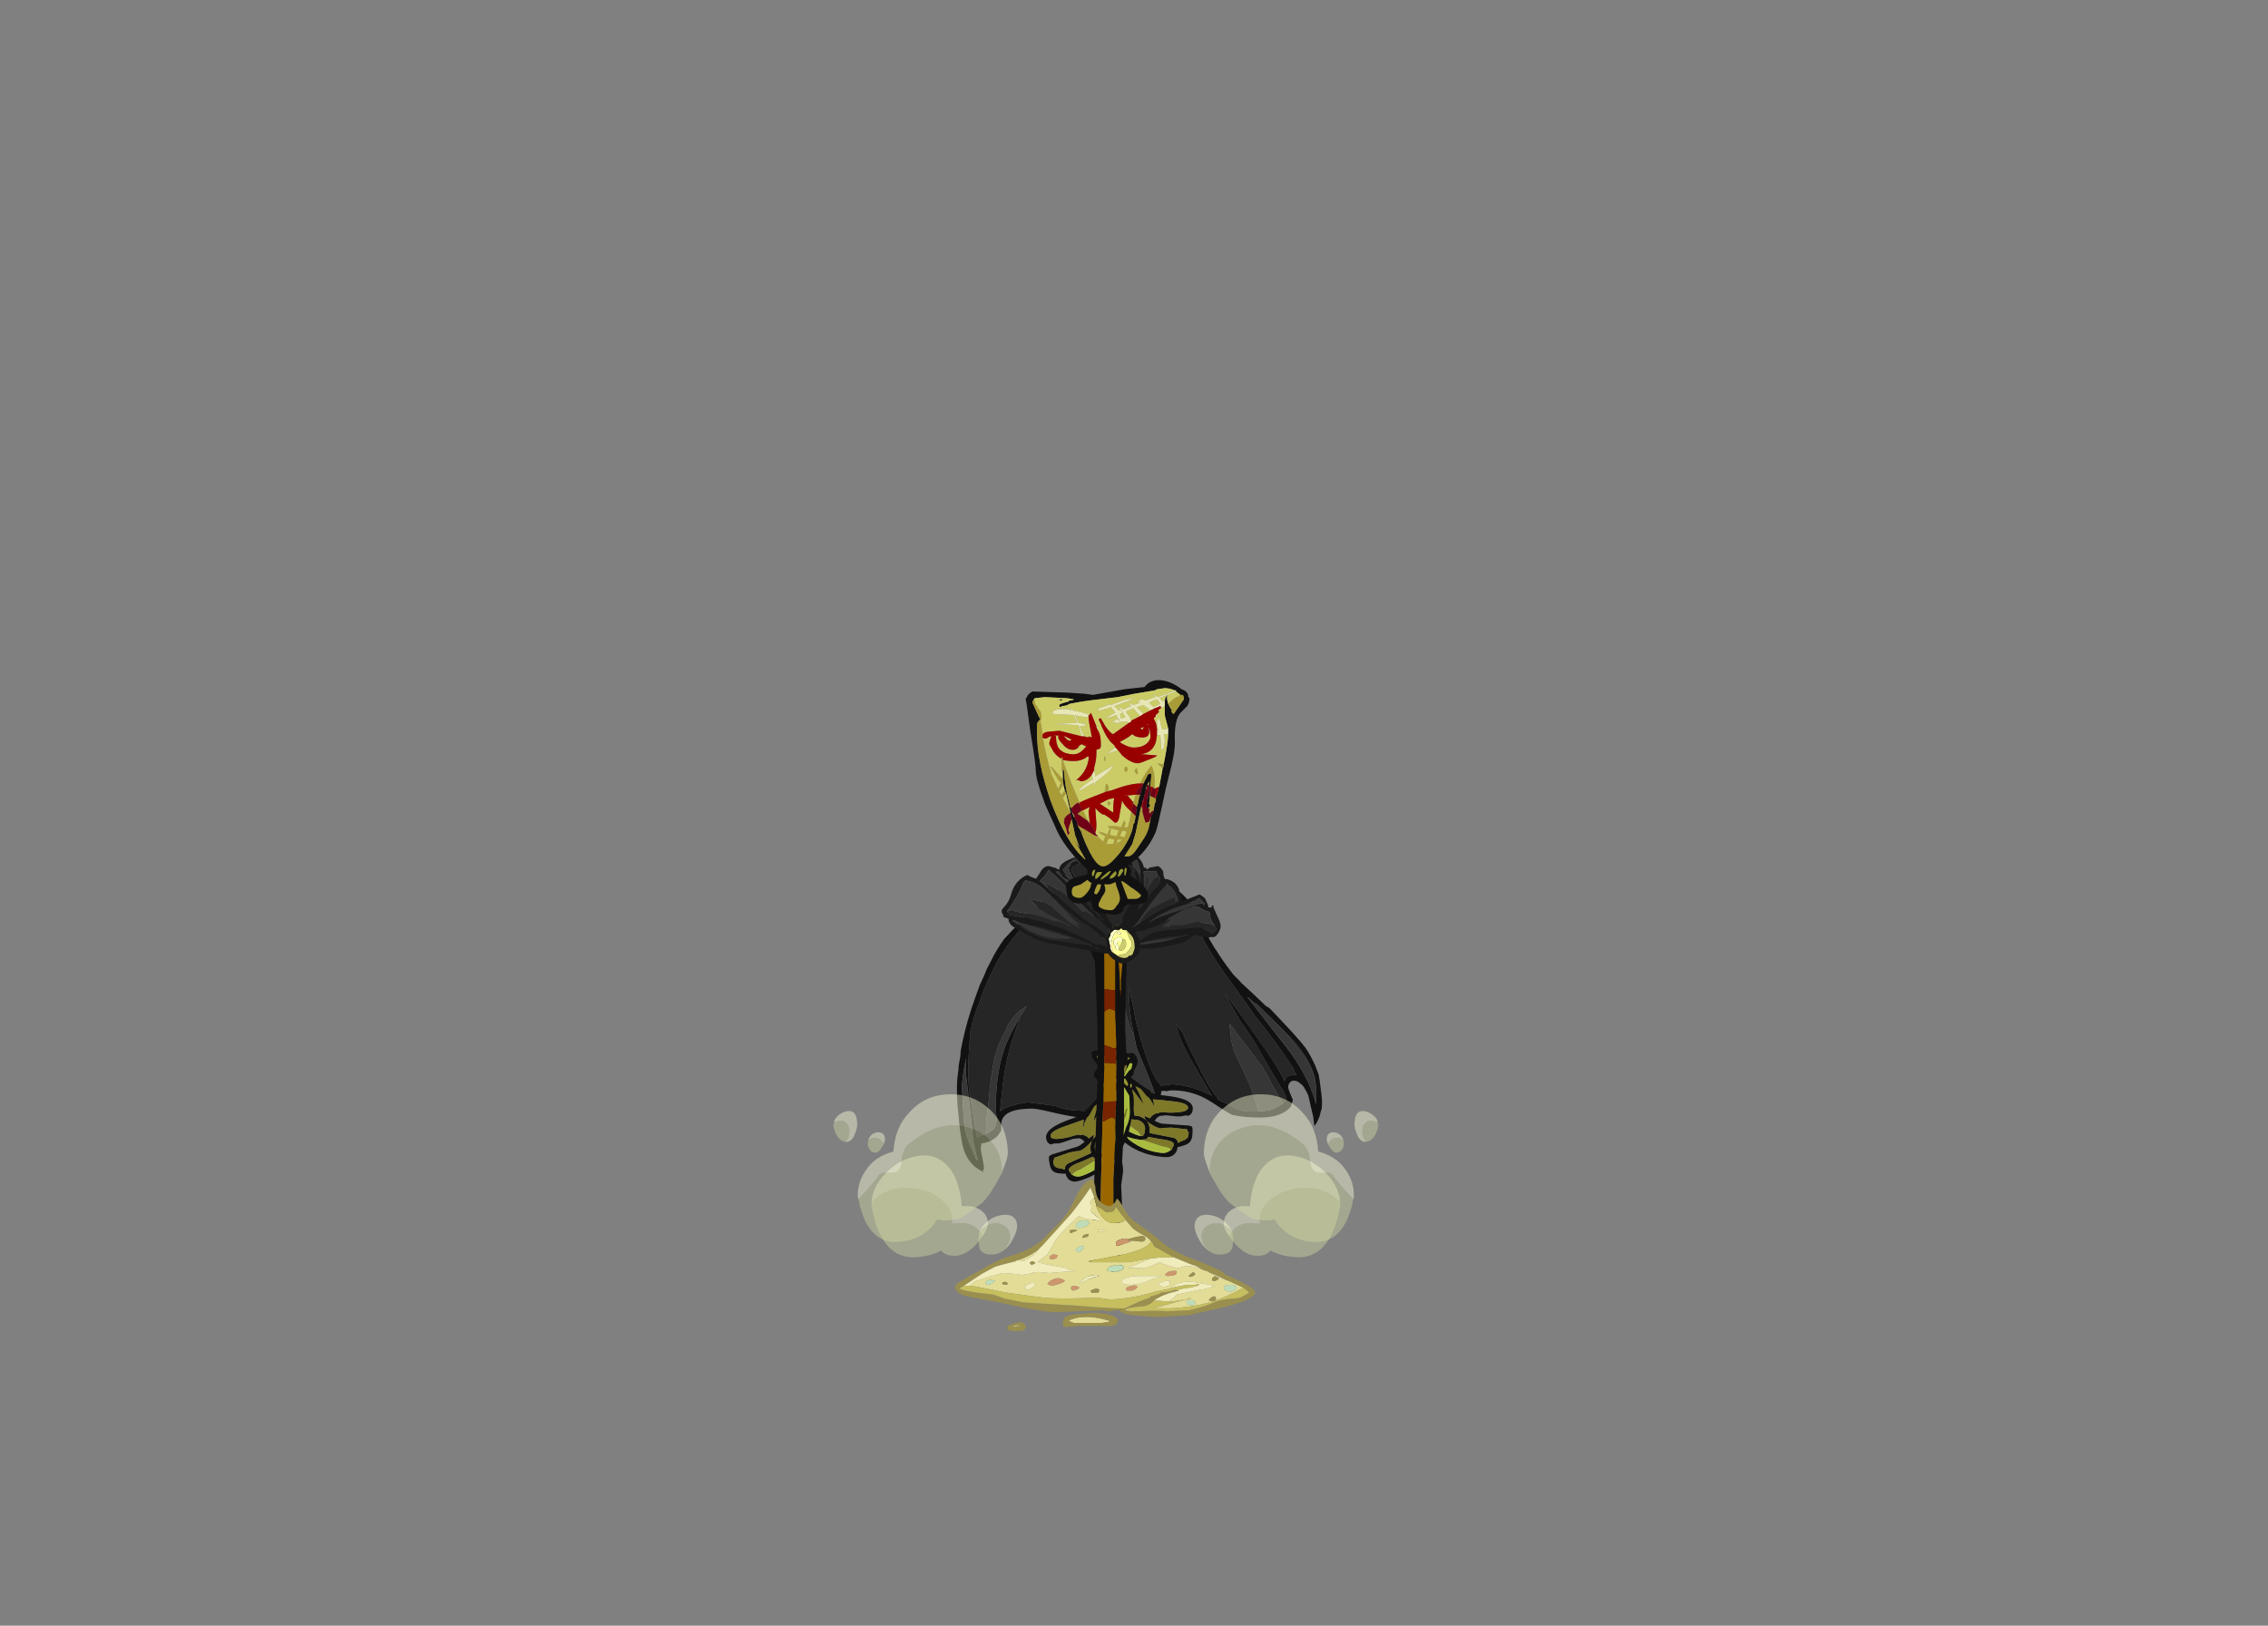 <?xml version="1.0" encoding="UTF-8" standalone="no"?>
<svg xmlns:ffdec="https://www.free-decompiler.com/flash" xmlns:xlink="http://www.w3.org/1999/xlink" ffdec:objectType="frame" height="580.35px" width="809.8px" xmlns="http://www.w3.org/2000/svg">
  <rect width="100%" height="100%" fill="#808080" stroke="none"/>
  <g transform="matrix(1.0, 0.0, 0.0, 1.0, 393.6, 454.7)">
    <use ffdec:characterId="606" ffdec:characterName="a_Cape_Dummy" height="460.6" transform="matrix(0.32, 0.0, 0.0, 0.239, -51.919, -145.93)" width="470.75" xlink:href="#sprite0"/>
    <use ffdec:characterId="573" ffdec:characterName="a_DummyRArm" height="75.6" transform="matrix(0.714, -0.054, 0.049, 0.652, -3.683, -119.094)" width="12.95" xlink:href="#sprite1"/>
    <use ffdec:characterId="571" ffdec:characterName="a_DummyLArm" height="77.35" transform="matrix(-0.716, 0.006, -0.005, -0.59, 8.647, -67.287)" width="12.6" xlink:href="#sprite2"/>
    <use ffdec:characterId="503" ffdec:characterName="a_DummyGlove" height="38.85" transform="matrix(0.092, -0.988, 0.986, 0.108, -7.0, -44.8)" width="38.15" xlink:href="#sprite3"/>
    <use ffdec:characterId="503" ffdec:characterName="a_DummyGlove" height="38.85" transform="matrix(-0.212, -0.976, -0.942, 0.331, 19.75, -42.95)" width="38.15" xlink:href="#sprite3"/>
    <use ffdec:characterId="505" ffdec:characterName="a_DummyPost1" height="151.2" transform="matrix(1.0, -0.001, 0.001, 1.0, -5.3, -147.4)" width="15.4" xlink:href="#sprite4"/>
    <use ffdec:characterId="608" ffdec:characterName="a_DummyMantle" height="20.65" transform="matrix(-1.799, -0.03, -0.048, 1.876, 42.664, -149.087)" width="43.4" xlink:href="#sprite5"/>
    <use ffdec:characterId="507" ffdec:characterName="a_DummyHead" height="73.15" transform="matrix(1.144, 0.0, 0.0, 1.144, -27.35, -211.85)" width="51.1" xlink:href="#sprite6"/>
    <use ffdec:characterId="509" ffdec:characterName="a_DummySand" height="54.25" transform="matrix(1.0, 0.0, 0.0, 1.0, -53.25, -33.85)" width="107.8" xlink:href="#sprite7"/>
    <use ffdec:characterId="8" ffdec:characterName="a_DustPuff04" height="89.05" transform="matrix(-0.514, -0.034, -0.034, 0.514, 86.683, -50.278)" width="79.85" xlink:href="#sprite8"/>
    <use ffdec:characterId="10" ffdec:characterName="a_DustPuff02" height="78.05" transform="matrix(-0.738, -0.02, -0.02, 0.738, 98.808, -62.931)" width="87.5" xlink:href="#sprite9"/>
    <use ffdec:characterId="8" ffdec:characterName="a_DustPuff04" height="89.05" transform="matrix(0.514, -0.034, 0.034, 0.514, -84.183, -50.278)" width="79.85" xlink:href="#sprite8"/>
    <use ffdec:characterId="10" ffdec:characterName="a_DustPuff02" height="78.05" transform="matrix(0.738, -0.02, 0.02, 0.738, -96.308, -62.931)" width="87.5" xlink:href="#sprite9"/>
  </g>
  <defs>
    <g id="sprite0" transform="matrix(1.0, 0.0, 0.0, 1.0, 108.15, 116.2)">
      <use ffdec:characterId="574" height="64.4" transform="matrix(7.0, 0.0, 0.0, 7.0, -108.15, -108.15)" width="58.2" xlink:href="#shape0"/>
    </g>
    <g id="shape0" transform="matrix(1.0, 0.0, 0.0, 1.0, 15.45, 15.45)">
      <path d="M-10.95 40.85 L-11.0 40.85 Q-11.4 41.05 -11.7 41.25 L-11.75 41.25 -11.8 41.3 -11.9 41.35 -12.2 41.65 -12.25 41.55 -12.55 39.2 Q-13.15 34.05 -13.4 32.4 L-13.45 32.4 Q-13.65 29.65 -13.65 26.95 -13.65 25.25 -13.5 22.35 L-13.3 18.85 Q-12.9 16.1 -12.0 13.2 L-11.85 12.65 Q-11.1 9.55 -9.95 6.45 L-9.55 5.4 -9.55 5.35 Q-8.3 2.05 -6.6 -0.8 L-6.4 -1.15 Q-5.35 -2.85 -4.15 -4.4 -3.15 -5.6 -2.1 -6.75 L-1.35 -7.5 -1.05 -7.85 -0.2 -8.6 0.1 -8.85 Q3.6 -11.95 8.15 -14.1 L8.4 -14.15 9.5 -14.3 Q12.65 -14.3 14.85 -13.4 L15.0 -13.35 15.35 -13.15 Q16.6 -12.35 17.65 -11.2 18.4 -10.75 18.85 -10.25 19.7 -9.4 20.5 -8.2 21.25 -7.15 21.65 -6.35 L21.85 -5.85 Q22.9 -3.05 23.6 -1.25 24.6 1.25 25.65 3.45 26.6 5.5 30.55 12.7 31.4 14.3 32.1 15.7 33.05 17.25 34.2 19.3 35.8 22.05 37.1 24.65 38.35 27.05 38.35 27.3 L38.35 27.5 38.7 28.25 38.4 28.15 38.2 28.15 37.9 28.3 37.75 28.3 37.55 28.35 Q37.0 28.6 36.85 29.2 L36.85 29.3 36.75 29.5 Q35.9 27.15 34.8 24.9 31.15 17.65 27.2 10.7 28.3 13.55 29.65 16.55 30.85 18.8 32.1 21.45 32.65 22.7 34.8 27.75 L36.3 31.05 Q36.45 31.25 36.6 31.65 36.8 32.2 36.9 32.75 L37.1 33.05 36.8 34.0 36.8 34.05 36.5 34.3 36.45 34.35 36.4 34.1 36.25 33.55 Q35.95 33.1 34.65 29.95 L33.85 27.85 33.15 26.4 Q31.1 22.6 28.9 18.9 L28.8 18.55 28.85 18.65 28.75 18.5 27.95 17.25 Q28.0 18.0 28.15 18.8 28.15 21.8 29.35 24.95 30.35 27.65 31.25 30.45 31.95 33.0 32.55 35.55 L32.55 35.8 Q32.55 35.9 32.65 36.0 31.85 36.05 30.95 36.0 29.75 35.95 28.9 35.3 27.8 34.45 26.65 33.8 L26.15 33.45 26.1 33.1 Q25.4 32.2 24.3 29.55 23.85 28.5 22.0 23.6 L21.65 22.55 Q21.1 21.1 20.5 19.2 L19.45 17.45 Q20.1 20.8 21.65 24.5 L21.85 25.0 25.2 32.7 Q24.55 32.15 23.8 31.75 22.75 31.15 21.65 30.8 20.25 30.3 18.8 30.2 18.2 30.4 17.55 30.45 L17.05 30.5 17.0 30.3 16.95 30.2 Q15.75 28.85 14.2 22.15 13.1 17.55 12.75 14.4 L12.35 12.1 Q12.15 10.55 11.95 9.05 11.9 13.7 12.6 18.55 L12.75 19.45 12.8 19.85 12.9 20.6 12.8 20.25 Q12.55 19.0 12.15 18.1 11.45 15.35 11.15 12.55 L11.15 12.1 11.1 12.15 11.05 11.7 11.0 12.3 Q10.6 13.05 10.45 13.9 8.7 17.7 9.1 22.1 9.4 25.4 9.5 28.65 L9.45 31.9 Q9.35 34.25 9.3 36.15 8.7 36.2 8.05 36.15 L4.4 35.85 4.25 35.85 Q2.6 35.8 1.2 35.3 L1.05 35.25 1.0 35.2 0.95 35.2 0.25 34.85 0.1 34.8 Q-1.1 34.55 -2.35 34.35 L-2.65 34.35 -2.75 34.3 Q-3.45 34.15 -4.15 34.05 -4.9 34.3 -5.7 34.35 L-5.75 34.4 -6.25 34.65 Q-7.8 35.05 -8.6 36.05 L-8.15 30.45 Q-7.55 23.05 -5.35 16.1 -6.1 17.5 -6.7 18.95 -6.3 17.85 -5.9 16.75 -5.05 15.15 -4.35 13.55 L-4.5 13.7 -4.45 13.55 -4.6 13.75 Q-4.95 14.05 -5.3 14.4 L-5.3 14.25 -5.65 14.8 Q-6.3 15.55 -6.75 16.45 -7.45 17.65 -7.75 18.95 L-7.85 19.2 Q-9.2 22.35 -9.65 25.9 -10.15 29.65 -10.35 33.35 -10.6 35.8 -10.8 38.2 L-10.75 38.95 Q-10.75 39.35 -10.85 40.45 L-10.85 40.8 -10.95 40.85 M30.9 11.7 L30.75 11.45 30.8 11.55 30.9 11.6 30.9 11.7 M36.35 18.35 L37.5 19.9 Q40.55 24.05 41.55 28.5 41.75 29.7 41.8 31.0 41.55 27.3 39.7 23.9 38.15 21.05 36.35 18.35 M41.8 34.55 L41.8 34.5 41.8 34.55 M38.65 25.3 Q37.95 23.8 37.05 22.3 L35.3 19.3 Q37.3 22.15 38.65 25.3" fill="#262626" fill-rule="evenodd" stroke="none"/>
      <path d="M11.05 -15.45 Q15.0 -14.85 17.8 -12.9 20.0 -11.35 21.45 -8.95 L21.65 -8.55 Q22.05 -7.65 22.5 -6.9 23.85 -2.7 25.7 1.3 L25.85 1.55 Q26.85 3.75 28.35 6.35 28.7 7.0 29.65 8.2 L29.85 8.55 Q31.85 10.95 33.75 13.45 34.05 13.7 34.35 13.95 L34.4 14.0 Q39.0 20.4 40.1 22.4 40.95 24.1 41.65 26.2 L42.2 28.1 42.35 29.25 Q42.75 33.05 42.75 34.05 L42.7 35.4 42.5 36.2 Q42.5 36.55 42.3 37.2 42.05 38.2 41.55 39.1 L41.5 38.85 41.5 38.9 41.35 37.15 40.95 34.95 40.6 32.85 Q40.55 32.45 40.25 31.75 L39.85 30.8 Q39.6 30.3 39.3 30.1 L39.3 29.95 39.25 30.0 Q38.75 29.4 38.2 29.45 37.85 29.45 37.6 29.85 37.35 30.25 37.35 30.8 37.35 31.3 38.1 33.55 L37.75 35.0 Q36.3 37.3 32.85 37.3 30.15 37.3 28.35 36.7 27.45 36.05 26.1 34.85 24.3 33.2 23.05 32.55 22.4 32.2 21.65 31.95 20.3 31.5 18.8 31.5 18.35 31.5 18.05 31.7 17.7 31.55 17.15 31.65 L17.1 31.85 17.1 32.15 Q17.1 32.55 16.55 33.35 15.9 34.3 14.85 35.15 11.85 37.45 7.3 37.45 L4.9 37.3 3.85 37.25 Q2.5 37.0 1.1 36.6 L-1.7 35.75 Q-2.95 35.4 -3.5 35.4 -7.0 35.4 -8.0 37.15 -8.35 37.75 -8.4 38.65 L-8.4 40.15 -8.65 40.6 Q-9.3 42.2 -11.3 42.8 L-11.55 42.75 -11.65 43.85 -11.65 43.9 -11.6 44.6 Q-11.35 46.0 -11.15 47.85 -11.15 48.15 -11.15 48.3 -11.2 48.4 -11.3 48.55 L-11.35 48.5 -11.25 48.95 -11.35 48.9 -11.35 48.85 Q-11.8 48.55 -12.2 48.15 L-12.3 48.1 Q-14.2 46.2 -14.65 42.55 -15.05 39.6 -15.2 36.7 -15.45 34.2 -15.45 31.05 -15.45 29.15 -15.2 27.0 L-15.2 26.45 -14.9 24.15 -14.85 23.05 Q-14.25 18.65 -13.2 14.3 -12.75 12.45 -11.8 9.0 -11.1 7.05 -10.65 5.5 L-10.05 3.95 Q-9.15 1.5 -7.95 -0.75 -6.9 -2.3 -5.15 -4.7 L-3.75 -6.75 -3.2 -7.25 Q-1.3 -9.1 -0.25 -10.3 3.1 -13.25 7.35 -15.05 L7.6 -15.15 9.1 -15.45 11.05 -15.45 M10.05 -14.95 L10.05 -14.95 M36.45 34.35 L36.5 34.3 36.8 34.05 36.8 34.0 37.1 33.05 36.9 32.75 Q36.8 32.2 36.6 31.65 36.45 31.25 36.3 31.05 L34.8 27.75 Q32.65 22.7 32.1 21.45 30.85 18.8 29.65 16.55 28.3 13.55 27.2 10.7 31.15 17.65 34.8 24.9 35.9 27.15 36.75 29.5 L36.85 29.3 36.85 29.2 Q37.0 28.6 37.55 28.35 L37.75 28.3 37.9 28.3 38.2 28.15 38.4 28.15 38.7 28.25 38.35 27.5 38.35 27.3 Q38.35 27.05 37.1 24.65 35.8 22.05 34.2 19.3 33.05 17.25 32.1 15.7 31.4 14.3 30.55 12.7 26.6 5.5 25.65 3.45 24.6 1.25 23.6 -1.25 22.9 -3.05 21.85 -5.85 L21.65 -6.35 Q21.25 -7.15 20.5 -8.2 19.7 -9.4 18.85 -10.25 18.4 -10.75 17.65 -11.2 16.6 -12.35 15.35 -13.15 L15.0 -13.35 14.85 -13.4 Q12.65 -14.3 9.5 -14.3 L8.4 -14.15 8.15 -14.1 Q3.6 -11.95 0.1 -8.85 L-0.2 -8.6 -1.05 -7.85 -1.35 -7.5 -2.1 -6.75 Q-3.15 -5.6 -4.15 -4.4 -5.35 -2.85 -6.4 -1.15 L-6.6 -0.8 Q-8.3 2.05 -9.55 5.35 L-9.55 5.4 -9.95 6.45 Q-11.1 9.55 -11.85 12.65 L-12.0 13.2 Q-12.9 16.1 -13.3 18.85 L-13.5 22.35 Q-13.65 25.25 -13.65 26.95 -13.65 29.65 -13.45 32.4 L-13.4 32.4 Q-13.15 34.05 -12.55 39.2 L-12.25 41.55 -12.2 41.65 -11.9 41.35 -11.8 41.3 -11.75 41.25 -11.7 41.25 Q-11.4 41.05 -11.0 40.85 L-10.95 40.85 -10.75 40.8 -10.1 40.25 -9.6 39.8 -9.45 39.5 -9.45 39.35 Q-9.05 38.7 -9.15 37.25 L-9.2 36.45 Q-9.4 31.35 -8.6 26.0 -8.0 22.3 -6.7 19.0 L-6.7 18.95 Q-6.1 17.5 -5.35 16.1 -7.55 23.05 -8.15 30.45 L-8.6 36.05 Q-7.8 35.05 -6.25 34.65 L-5.75 34.4 -5.7 34.35 Q-4.9 34.3 -4.15 34.05 -3.45 34.15 -2.75 34.3 L-2.65 34.35 -2.35 34.35 Q-1.1 34.55 0.1 34.8 L0.25 34.85 0.95 35.2 1.0 35.2 1.05 35.25 1.2 35.3 Q2.6 35.8 4.25 35.85 L4.4 35.85 8.05 36.15 Q8.7 36.2 9.3 36.15 L9.75 36.1 9.8 36.1 9.85 36.05 10.45 35.9 Q10.9 35.85 11.5 35.65 12.5 35.35 13.45 34.75 L13.8 34.55 14.4 34.2 Q16.05 33.15 16.05 32.25 16.05 31.65 14.45 26.45 L13.3 22.85 Q13.05 21.75 12.9 20.6 L12.8 19.85 12.75 19.45 12.6 18.55 Q11.9 13.7 11.95 9.05 12.15 10.55 12.35 12.1 L12.75 14.4 Q13.1 17.55 14.2 22.15 15.75 28.85 16.95 30.2 L17.0 30.3 17.05 30.5 17.55 30.45 Q18.2 30.4 18.8 30.2 20.25 30.3 21.65 30.8 22.75 31.15 23.8 31.75 24.55 32.15 25.2 32.7 L21.85 25.0 21.65 24.5 Q20.1 20.8 19.45 17.45 L20.5 19.2 Q21.1 21.1 21.65 22.55 L22.0 23.6 Q23.85 28.5 24.3 29.55 25.4 32.2 26.1 33.1 L26.15 33.45 26.65 33.8 Q27.8 34.45 28.9 35.3 29.75 35.95 30.95 36.0 31.85 36.05 32.65 36.0 33.6 35.95 34.5 35.7 35.5 35.15 36.45 34.35 M30.9 11.6 L30.8 11.55 30.75 11.45 30.9 11.7 35.3 19.3 37.05 22.3 Q37.95 23.8 38.65 25.3 40.9 29.9 41.8 34.5 L41.8 34.55 Q41.85 32.35 41.8 31.0 41.75 29.7 41.55 28.5 40.55 24.05 37.5 19.9 L36.35 18.35 Q34.3 15.6 32.15 12.85 L32.3 13.2 31.75 12.6 31.85 12.75 31.45 12.25 30.9 11.6 M-14.0 24.7 Q-14.3 26.55 -14.45 28.0 -14.65 29.85 -14.65 31.05 L-14.5 34.5 -14.35 38.0 Q-14.35 38.25 -14.25 39.15 L-14.1 40.3 Q-13.6 42.6 -12.3 46.45 L-12.15 46.3 -12.1 46.2 -12.25 45.85 -12.85 42.45 Q-12.9 41.45 -13.1 38.8 L-13.45 34.65 -14.0 28.2 -14.0 24.7" fill="#111111" fill-rule="evenodd" stroke="none"/>
      <path d="M10.05 -14.95 L10.05 -14.95 M11.25 16.3 L11.3 16.45 11.25 16.35 11.25 16.3 M9.85 36.05 L9.8 36.1 9.75 36.1 9.8 35.95 9.85 36.05" fill="#9eb66d" fill-rule="evenodd" stroke="none"/>
      <path d="M-10.95 40.85 L-10.85 40.8 -10.85 40.45 Q-10.75 39.35 -10.75 38.95 L-10.8 38.2 Q-10.6 35.8 -10.35 33.35 -10.15 29.65 -9.65 25.9 -9.2 22.35 -7.85 19.2 L-7.75 18.95 Q-7.45 17.65 -6.75 16.45 -6.3 15.55 -5.65 14.8 L-5.3 14.25 -5.3 14.4 Q-4.95 14.05 -4.6 13.75 L-4.45 13.55 -4.5 13.7 -4.35 13.55 Q-5.05 15.15 -5.9 16.75 -6.3 17.85 -6.7 18.95 L-6.7 19.0 Q-8.0 22.3 -8.6 26.0 -9.4 31.35 -9.2 36.45 L-9.15 37.25 Q-9.05 38.7 -9.45 39.35 L-9.45 39.5 -9.6 39.8 -10.1 40.25 -10.75 40.8 -10.95 40.85 M9.3 36.15 Q9.35 34.25 9.45 31.9 L9.5 28.65 Q9.4 25.4 9.1 22.1 8.7 17.7 10.45 13.9 10.6 13.05 11.0 12.3 L11.05 11.7 11.1 12.15 11.15 12.1 11.15 12.55 Q11.45 15.35 12.15 18.1 12.55 19.0 12.8 20.25 L12.9 20.6 Q13.05 21.75 13.3 22.85 L14.45 26.45 Q16.05 31.65 16.05 32.25 16.05 33.15 14.4 34.2 L13.8 34.55 13.45 34.75 Q12.5 35.35 11.5 35.65 10.9 35.85 10.45 35.9 L9.85 36.05 9.8 35.95 9.75 36.1 9.3 36.15 M32.65 36.0 Q32.55 35.9 32.55 35.8 L32.55 35.55 Q31.95 33.0 31.25 30.45 30.35 27.65 29.35 24.95 28.15 21.8 28.15 18.8 28.0 18.0 27.95 17.25 L28.75 18.5 28.85 18.65 28.8 18.55 28.9 18.9 Q31.1 22.6 33.15 26.4 L33.85 27.85 34.65 29.95 Q35.95 33.1 36.25 33.55 L36.4 34.1 36.45 34.35 Q35.5 35.15 34.5 35.7 33.6 35.95 32.65 36.0 M30.9 11.7 L30.9 11.6 31.45 12.25 31.85 12.75 31.75 12.6 32.3 13.2 32.15 12.85 Q34.3 15.6 36.35 18.35 38.15 21.05 39.7 23.9 41.55 27.3 41.8 31.0 41.85 32.35 41.8 34.55 L41.8 34.5 Q40.9 29.9 38.65 25.3 37.3 22.15 35.3 19.3 L30.9 11.7 M11.25 16.3 L11.25 16.35 11.3 16.45 11.25 16.3 M-14.0 24.7 L-14.0 28.2 -13.45 34.65 -13.1 38.8 Q-12.9 41.45 -12.85 42.45 L-12.25 45.85 -12.1 46.2 -12.15 46.3 -12.3 46.45 Q-13.6 42.6 -14.1 40.3 L-14.25 39.15 Q-14.35 38.25 -14.35 38.0 L-14.5 34.5 -14.65 31.05 Q-14.65 29.85 -14.45 28.0 -14.3 26.55 -14.0 24.7" fill="#363636" fill-rule="evenodd" stroke="none"/>
    </g>
    <g id="sprite1" transform="matrix(1.0, 0.0, 0.0, 1.0, 0.0, -75.6)">
      <use ffdec:characterId="572" height="10.8" transform="matrix(7.0, 0.0, 0.0, 7.0, 0.0, 75.6)" width="1.85" xlink:href="#shape1"/>
    </g>
    <g id="shape1" transform="matrix(1.0, 0.0, 0.0, 1.0, 0.0, -10.8)">
      <path d="M1.45 10.9 L1.85 10.95 1.85 13.5 1.75 15.5 1.65 16.85 1.6 17.95 1.6 19.05 1.65 19.65 1.65 19.85 Q1.75 20.6 1.7 21.0 L1.7 21.35 Q1.7 21.6 1.5 21.6 L1.15 21.55 0.15 21.45 0.05 21.4 Q0.0 21.4 0.0 21.25 0.0 20.5 0.05 19.85 0.15 18.25 0.3 17.15 L0.45 12.55 Q0.45 12.15 0.5 11.35 L0.5 10.8 0.8 10.85 0.8 12.15 0.65 17.3 0.5 18.75 0.45 19.85 0.4 20.2 0.35 21.15 0.8 21.15 1.15 21.1 1.15 19.85 Q1.25 17.05 1.35 15.35 L1.35 15.2 1.4 13.65 1.45 11.6 1.45 10.9 M1.45 20.85 L1.4 21.05 Q1.45 21.0 1.45 20.9 L1.45 20.85" fill="#111111" fill-rule="evenodd" stroke="none"/>
      <path d="M0.8 21.15 L0.35 21.15 0.4 20.2 0.45 19.85 0.5 18.75 0.65 17.3 0.8 12.15 0.8 10.85 1.15 10.85 1.15 12.7 Q1.15 15.9 0.8 21.1 L0.8 21.15" fill="#996600" fill-rule="evenodd" stroke="none"/>
      <path d="M1.45 10.9 L1.45 11.6 1.4 13.65 1.35 15.2 1.35 15.35 Q1.25 17.05 1.15 19.85 L1.15 21.1 0.8 21.15 0.8 21.1 Q1.15 15.9 1.15 12.7 L1.15 10.85 1.45 10.9" fill="#792400" fill-rule="evenodd" stroke="none"/>
    </g>
    <g id="sprite2" transform="matrix(1.0, 0.0, 0.0, 1.0, -2.1, 0.0)">
      <use ffdec:characterId="570" height="11.05" transform="matrix(7.0, 0.0, 0.0, 7.0, 2.1, 0.0)" width="1.8" xlink:href="#shape2"/>
    </g>
    <g id="shape2" transform="matrix(1.0, 0.0, 0.0, 1.0, -0.3, 0.0)">
      <path d="M1.45 10.95 L1.45 9.25 Q1.4 5.2 1.4 4.35 L1.4 4.25 1.45 4.25 Q1.65 5.4 1.7 8.0 L1.7 8.25 Q1.7 6.95 1.7 6.1 1.75 5.45 1.8 4.8 L1.75 4.65 Q1.65 3.55 1.65 3.3 L1.7 3.1 1.7 2.9 1.8 2.3 1.75 1.5 1.7 0.4 1.65 0.4 0.9 0.4 Q0.85 0.7 0.8 1.25 L0.8 3.55 0.85 5.55 0.8 11.0 0.5 11.05 0.5 10.55 Q0.55 9.05 0.4 5.9 L0.3 2.9 0.3 2.7 0.35 2.05 0.45 1.15 0.35 0.75 Q0.25 0.45 0.3 0.3 0.45 -0.15 2.05 0.05 L2.1 0.6 2.05 2.9 2.0 4.85 1.85 10.35 1.85 10.9 1.45 10.95" fill="#111111" fill-rule="evenodd" stroke="none"/>
      <path d="M0.8 11.0 L0.85 5.55 0.8 3.55 0.8 1.25 Q0.85 0.7 0.9 0.4 L1.65 0.4 1.45 2.7 1.45 2.6 Q1.4 2.5 1.35 1.9 L1.3 1.15 1.2 1.15 1.1 2.55 Q1.1 2.7 1.25 3.8 L1.2 4.05 Q1.15 4.25 1.15 4.3 1.15 4.9 0.95 7.15 0.95 7.35 1.0 7.95 L1.1 9.55 1.15 10.95 0.8 11.0" fill="#996600" fill-rule="evenodd" stroke="none"/>
      <path d="M1.65 0.4 L1.7 0.4 1.75 1.5 1.8 2.3 1.7 2.9 1.7 3.1 1.65 3.3 Q1.65 3.55 1.75 4.65 L1.8 4.8 Q1.75 5.45 1.7 6.1 1.7 6.95 1.7 8.25 L1.7 8.0 Q1.65 5.4 1.45 4.25 L1.4 4.25 1.4 4.35 Q1.4 5.2 1.45 9.25 L1.45 10.95 1.15 10.95 1.1 9.55 1.0 7.95 Q0.95 7.35 0.95 7.15 1.15 4.9 1.15 4.3 1.15 4.25 1.2 4.05 L1.25 3.8 Q1.1 2.7 1.1 2.55 L1.2 1.15 1.3 1.15 1.35 1.9 Q1.4 2.5 1.45 2.6 L1.45 2.7 1.65 0.4" fill="#792400" fill-rule="evenodd" stroke="none"/>
    </g>
    <g id="sprite3" transform="matrix(1.0, 0.0, 0.0, 1.0, 0.0, 0.0)">
      <use ffdec:characterId="502" height="5.55" transform="matrix(7.0, 0.0, 0.0, 7.0, 0.0, 0.0)" width="5.45" xlink:href="#shape3"/>
    </g>
    <g id="shape3" transform="matrix(1.0, 0.0, 0.0, 1.0, 0.0, 0.0)">
      <path d="M5.2 1.15 L5.25 1.0 5.2 0.8 Q5.15 0.75 5.1 0.75 4.9 0.75 4.75 0.9 4.6 1.1 4.45 1.1 L4.5 1.2 4.5 1.3 Q4.6 1.35 4.6 1.6 L4.55 1.7 4.65 1.8 4.8 2.05 4.85 2.0 4.9 1.9 4.85 1.85 4.65 1.6 Q4.7 1.55 4.75 1.5 L5.0 1.55 Q5.05 1.5 5.15 1.25 L5.2 1.15 M4.75 0.3 L4.55 0.4 4.5 0.55 4.3 0.8 4.35 0.85 4.6 0.65 Q4.85 0.45 4.85 0.4 4.85 0.3 4.75 0.3 M5.05 0.5 Q5.25 0.4 5.35 0.7 5.45 0.9 5.45 1.05 5.45 1.15 5.15 1.7 L5.1 1.85 5.1 1.9 5.15 2.05 Q5.15 2.15 5.05 2.25 4.95 2.35 4.85 2.35 4.75 2.35 4.45 2.1 4.4 2.25 4.15 2.25 3.95 2.25 3.9 2.05 L3.9 2.1 Q3.45 2.85 3.3 3.2 3.2 3.2 3.2 3.3 L3.2 3.35 Q3.15 3.45 3.15 3.9 3.15 4.45 3.1 4.75 3.0 5.45 2.6 5.45 2.35 5.45 2.25 5.25 L2.25 5.1 2.2 4.95 Q2.15 4.85 2.15 4.45 L2.15 4.1 2.1 3.9 Q2.1 3.7 1.8 3.55 1.7 3.85 1.7 3.95 L1.75 5.3 Q1.75 5.45 1.7 5.5 1.6 5.55 1.25 5.55 0.9 5.55 0.75 5.25 0.65 5.05 0.6 4.9 L0.6 4.85 Q0.2 4.85 0.05 4.5 0.0 4.35 0.0 4.05 0.0 3.05 0.45 2.25 1.0 1.4 2.0 1.0 L2.5 0.75 Q3.05 0.55 3.5 0.6 3.55 0.5 3.65 0.5 3.8 0.45 3.95 0.55 L4.1 0.6 Q4.1 0.5 4.35 0.35 4.6 0.1 4.7 0.05 5.0 -0.1 5.05 0.15 5.1 0.35 5.05 0.5 M4.75 0.6 Q4.45 0.75 4.45 0.85 4.45 0.95 4.45 0.9 L4.8 0.7 4.85 0.7 4.8 0.65 4.85 0.6 4.75 0.6 M3.8 0.8 L3.95 0.9 4.1 0.95 Q4.2 0.95 4.2 0.85 4.2 0.8 4.0 0.75 3.8 0.7 3.8 0.8 M3.85 0.6 L3.8 0.55 3.75 0.55 3.65 0.6 3.65 0.65 3.75 0.65 3.85 0.6 M3.65 1.3 L3.4 1.1 3.4 1.05 3.9 1.25 Q3.85 1.05 3.75 0.95 L3.3 0.8 3.25 0.8 2.45 0.95 Q2.25 1.0 2.0 1.15 L1.75 1.35 Q1.6 1.4 1.45 1.55 L1.25 1.95 Q1.0 2.5 0.95 2.85 L0.95 2.95 0.95 3.0 Q1.05 3.1 1.2 3.1 L1.3 3.1 Q1.65 3.1 1.75 2.7 L1.75 2.2 Q1.8 1.9 1.95 1.65 2.1 1.4 2.25 1.35 L2.2 1.45 2.2 1.5 2.15 1.6 Q2.05 1.8 2.0 2.05 L2.0 2.1 2.1 2.05 2.2 2.05 Q2.6 1.95 2.75 1.9 3.0 1.75 3.1 1.5 L3.15 1.3 3.25 1.15 3.25 1.05 3.3 1.15 3.3 1.45 3.2 1.65 2.9 2.0 2.8 2.1 Q3.0 2.05 3.3 1.9 3.55 1.7 3.6 1.7 3.1 2.25 2.45 2.35 L1.95 2.5 1.95 2.75 1.9 2.9 Q1.75 3.35 1.15 3.35 L1.05 4.5 Q1.05 4.8 0.8 4.85 L0.9 5.0 Q1.05 5.35 1.25 5.35 L1.4 5.35 1.45 5.3 1.55 5.25 1.55 4.45 1.5 4.1 1.45 3.9 Q1.45 3.7 1.6 3.4 1.75 3.05 2.0 3.0 L1.9 3.3 Q2.05 3.35 2.2 3.6 L2.2 3.7 2.25 3.75 Q2.3 3.95 2.3 4.25 2.4 5.2 2.65 5.2 2.9 5.2 2.9 4.4 L2.9 3.35 2.6 3.45 2.5 3.45 Q2.7 3.4 2.95 3.15 3.0 3.05 3.05 3.0 L3.35 2.7 Q3.45 2.5 3.45 2.4 3.1 2.65 2.6 2.9 3.1 2.45 3.45 2.1 L3.8 1.75 3.85 1.65 3.85 1.5 3.65 1.3 M4.1 1.9 Q4.15 2.05 4.25 2.05 4.35 2.05 4.35 1.95 4.35 1.85 4.2 1.8 4.05 1.7 4.05 1.8 L4.1 1.9 M4.05 2.1 Q4.1 2.15 4.15 2.15 L4.25 2.1 Q4.05 2.0 4.05 2.1 M4.05 1.25 Q4.2 1.35 4.3 1.35 4.35 1.35 4.35 1.25 4.35 1.2 4.15 1.1 L3.95 1.1 4.05 1.25 M4.05 1.5 L4.3 1.75 Q4.4 1.75 4.4 1.65 4.4 1.5 4.2 1.45 4.05 1.35 4.05 1.5 M0.8 3.1 L0.75 3.0 Q0.75 2.55 0.85 2.15 L0.75 2.3 0.75 2.25 0.65 2.4 Q0.2 3.15 0.2 4.05 0.2 4.25 0.3 4.4 0.4 4.55 0.55 4.6 L0.65 4.65 0.7 4.65 Q0.9 4.65 0.9 3.9 L0.95 3.3 Q0.85 3.25 0.8 3.2 L0.8 3.1" fill="#111111" fill-rule="evenodd" stroke="none"/>
      <path d="M4.5 1.2 L4.45 1.1 Q4.6 1.1 4.75 0.9 4.9 0.75 5.1 0.75 5.15 0.75 5.2 0.8 L5.25 1.0 5.2 1.15 4.95 1.15 4.5 1.2 M4.75 0.3 Q4.85 0.3 4.85 0.4 4.85 0.45 4.6 0.65 L4.35 0.85 4.3 0.8 4.5 0.55 4.55 0.4 4.75 0.3 M0.95 2.95 L0.95 2.85 Q1.0 2.5 1.25 1.95 L1.45 1.55 Q1.6 1.4 1.75 1.35 L2.0 1.15 Q2.25 1.0 2.45 0.95 L3.25 0.8 3.3 0.8 3.75 0.95 Q3.85 1.05 3.9 1.25 L3.4 1.05 3.4 1.1 3.65 1.3 3.4 1.45 3.2 1.65 3.3 1.45 Q3.4 1.3 3.4 1.2 L3.4 1.15 3.3 1.15 3.25 1.05 3.25 1.15 Q3.1 1.15 3.0 1.25 L2.6 1.65 2.15 1.6 2.2 1.5 2.2 1.45 2.45 1.25 2.7 1.1 2.7 1.05 Q2.4 1.15 2.05 1.45 1.6 1.8 1.55 2.05 1.5 2.15 1.4 2.35 L1.25 2.6 Q1.2 2.75 1.0 2.9 L0.95 2.95 M2.2 1.5 L2.2 1.5 M2.1 2.05 L2.0 2.1 2.0 2.05 2.1 2.05 M0.55 4.6 Q0.4 4.55 0.3 4.4 0.2 4.25 0.2 4.05 0.2 3.15 0.65 2.4 L0.75 2.25 0.75 2.3 0.85 2.15 Q0.75 2.55 0.75 3.0 L0.8 3.1 0.75 3.05 0.7 3.35 0.55 4.05 Q0.55 4.45 0.4 4.55 L0.55 4.6" fill="#a9bc3f" fill-rule="evenodd" stroke="none"/>
      <path d="M4.5 1.2 L4.95 1.15 5.2 1.15 5.15 1.25 Q5.05 1.5 5.0 1.55 L4.75 1.5 Q4.7 1.55 4.65 1.6 L4.85 1.85 4.9 1.9 4.85 2.0 4.8 2.05 4.65 1.8 4.55 1.7 4.6 1.6 Q4.6 1.35 4.5 1.3 L4.5 1.2 M4.75 0.6 L4.85 0.6 4.8 0.65 4.85 0.7 4.8 0.7 4.45 0.9 Q4.45 0.95 4.45 0.85 4.45 0.75 4.75 0.6 M0.95 2.95 L1.0 2.9 Q1.2 2.75 1.25 2.6 L1.4 2.35 Q1.5 2.15 1.55 2.05 1.6 1.8 2.05 1.45 2.4 1.15 2.7 1.05 L2.7 1.1 2.45 1.25 2.2 1.45 2.25 1.35 Q2.1 1.4 1.95 1.65 1.8 1.9 1.75 2.2 L1.75 2.7 Q1.65 3.1 1.3 3.1 L1.2 3.1 Q1.05 3.1 0.95 3.0 L0.95 2.95 M2.2 1.5 L2.2 1.5 M2.15 1.6 L2.6 1.65 3.0 1.25 Q3.1 1.15 3.25 1.15 L3.15 1.3 3.1 1.5 Q3.0 1.75 2.75 1.9 2.6 1.95 2.2 2.05 L2.1 2.05 2.0 2.05 Q2.05 1.8 2.15 1.6 M3.3 1.15 L3.4 1.15 3.4 1.2 Q3.4 1.3 3.3 1.45 L3.3 1.15 M3.2 1.65 L3.4 1.45 3.65 1.3 3.85 1.5 3.85 1.65 3.8 1.75 3.45 2.1 Q3.1 2.45 2.6 2.9 3.1 2.65 3.45 2.4 3.45 2.5 3.35 2.7 L3.05 3.0 Q3.0 3.05 2.95 3.15 2.7 3.4 2.5 3.45 L2.6 3.45 2.9 3.35 2.9 4.4 Q2.9 5.2 2.65 5.2 2.4 5.2 2.3 4.25 2.3 3.95 2.25 3.75 L2.2 3.7 2.2 3.6 Q2.05 3.35 1.9 3.3 L2.0 3.0 Q1.75 3.05 1.6 3.4 1.45 3.7 1.45 3.9 L1.5 4.1 1.55 4.45 1.55 5.25 1.45 5.3 1.4 5.35 1.25 5.35 Q1.05 5.35 0.9 5.0 L0.8 4.85 Q1.05 4.8 1.05 4.5 L1.15 3.35 Q1.75 3.35 1.9 2.9 L1.95 2.75 1.95 2.5 2.45 2.35 Q3.1 2.25 3.6 1.7 3.55 1.7 3.3 1.9 3.0 2.05 2.8 2.1 L2.9 2.0 3.2 1.65 M0.55 4.6 L0.4 4.55 Q0.55 4.45 0.55 4.05 L0.7 3.35 0.75 3.05 0.8 3.1 0.8 3.2 Q0.85 3.25 0.95 3.3 L0.9 3.9 Q0.9 4.65 0.7 4.65 L0.65 4.65 0.55 4.6" fill="#7e7829" fill-rule="evenodd" stroke="none"/>
      <path d="M3.85 0.6 L3.75 0.65 3.65 0.65 3.65 0.6 3.75 0.55 3.8 0.55 3.85 0.6 M3.8 0.8 Q3.8 0.7 4.0 0.75 4.2 0.8 4.2 0.85 4.2 0.95 4.1 0.95 L3.95 0.9 3.8 0.8 M4.05 1.5 Q4.05 1.35 4.2 1.45 4.4 1.5 4.4 1.65 4.4 1.75 4.3 1.75 L4.05 1.5 M4.05 1.25 L3.95 1.1 4.15 1.1 Q4.35 1.2 4.35 1.25 4.35 1.35 4.3 1.35 4.2 1.35 4.05 1.25 M4.05 2.1 Q4.05 2.0 4.25 2.1 L4.15 2.15 Q4.1 2.15 4.05 2.1 M4.1 1.9 L4.05 1.8 Q4.05 1.7 4.2 1.8 4.35 1.85 4.35 1.95 4.35 2.05 4.25 2.05 4.15 2.05 4.1 1.9" fill="#999933" fill-rule="evenodd" stroke="none"/>
    </g>
    <g id="sprite4" transform="matrix(1.0, 0.0, 0.0, 1.0, 0.0, 0.0)">
      <use ffdec:characterId="504" height="21.6" transform="matrix(7.0, 0.0, 0.0, 7.0, 0.0, 0.0)" width="2.2" xlink:href="#shape4"/>
    </g>
    <g id="shape4" transform="matrix(1.0, 0.0, 0.0, 1.0, 0.0, 0.0)">
      <path d="M1.7 3.95 L1.7 3.9 Q1.65 3.45 1.65 3.3 L1.7 2.9 1.8 2.3 1.75 1.5 1.7 0.4 0.9 0.4 Q0.85 0.7 0.8 1.25 L0.8 4.0 0.85 4.75 0.85 6.55 0.85 7.7 0.85 9.4 0.85 10.35 0.8 12.15 0.8 12.3 0.75 13.3 0.65 17.3 0.5 18.75 0.45 19.85 0.4 20.2 0.35 21.15 1.15 21.1 1.15 19.85 1.2 18.15 1.2 18.3 1.25 19.55 Q1.3 20.25 1.35 20.75 L1.35 21.0 1.4 21.1 Q1.5 20.95 1.5 20.8 L1.5 20.65 1.45 19.55 1.3 17.95 1.3 16.2 1.35 15.35 1.35 15.2 1.4 14.2 1.4 13.2 1.45 12.25 1.45 10.4 1.45 9.55 1.45 9.25 1.4 7.95 1.4 7.8 1.4 6.6 1.4 4.8 1.4 4.35 1.45 4.25 1.55 4.95 Q1.65 5.65 1.65 6.6 L1.7 6.95 1.7 7.05 1.7 8.1 1.7 7.1 1.7 6.95 1.7 6.65 1.7 6.1 1.8 4.95 1.75 4.4 1.7 3.95 M2.1 0.6 L2.05 2.9 2.0 4.85 1.85 10.35 1.85 13.5 1.75 15.35 Q1.8 15.65 1.8 15.85 L1.7 16.55 1.8 18.85 1.75 20.2 1.85 20.9 Q1.85 21.15 1.7 21.25 L1.7 21.35 Q1.7 21.6 1.5 21.6 L1.15 21.55 0.15 21.45 0.05 21.4 Q0.0 21.4 0.0 21.25 0.0 20.5 0.05 19.85 0.15 18.25 0.3 17.15 L0.45 12.55 Q0.45 12.15 0.5 11.35 L0.5 10.55 Q0.55 9.05 0.4 5.9 L0.3 2.9 0.3 2.7 0.35 2.05 0.45 1.15 0.35 0.75 Q0.25 0.45 0.3 0.3 0.45 -0.15 2.05 0.05 L2.1 0.6 M1.7 8.1 L1.7 8.1" fill="#111111" fill-rule="evenodd" stroke="none"/>
      <path d="M0.85 4.75 L1.15 4.45 1.4 4.8 1.4 6.6 0.85 6.55 0.85 4.75 M1.55 4.95 L1.75 5.15 1.8 4.95 1.7 6.1 1.7 6.65 1.65 6.6 Q1.65 5.65 1.55 4.95 M1.75 4.4 L1.7 3.95 1.75 4.4 M0.85 7.7 Q1.0 7.55 1.15 7.55 L1.4 7.65 1.4 7.8 1.4 7.95 1.45 9.25 1.45 9.55 1.25 9.55 1.15 9.5 0.85 9.4 0.85 7.7 M1.7 7.05 L1.7 6.95 1.7 7.1 1.7 7.05 M1.7 8.1 L1.7 8.1 M0.85 10.35 L1.05 10.3 1.4 10.35 1.45 10.4 1.45 12.25 0.8 12.3 0.8 12.15 0.85 10.35 M0.75 13.3 L0.8 13.3 Q1.1 13.1 1.2 13.1 1.3 13.1 1.4 13.2 L1.4 14.2 1.35 15.2 1.35 15.35 1.3 16.2 1.3 17.95 1.45 19.55 1.5 20.65 1.5 20.8 Q1.5 20.95 1.4 21.1 L1.35 21.0 1.35 20.75 Q1.3 20.25 1.25 19.55 L1.2 18.3 1.2 18.15 1.15 19.85 1.15 21.1 0.35 21.15 0.4 20.2 0.45 19.85 0.5 18.75 0.65 17.3 0.75 13.3" fill="#996600" fill-rule="evenodd" stroke="none"/>
      <path d="M0.85 4.75 L0.8 4.0 0.8 1.25 Q0.85 0.7 0.9 0.4 L1.7 0.4 1.75 1.5 1.8 2.3 1.7 2.9 1.65 3.3 Q1.65 3.45 1.7 3.9 L1.7 3.95 1.75 4.4 1.8 4.95 1.75 5.15 1.55 4.95 1.45 4.25 1.4 4.35 1.4 4.8 1.15 4.45 0.85 4.75 M0.85 6.55 L1.4 6.6 1.4 7.8 1.4 7.65 1.15 7.55 Q1.0 7.55 0.85 7.7 L0.85 6.55 M1.7 6.65 L1.7 6.95 1.65 6.6 1.7 6.65 M1.7 7.05 L1.7 7.1 1.7 8.1 1.7 7.05 M0.85 9.4 L1.15 9.5 1.25 9.55 1.45 9.55 1.45 10.4 1.4 10.35 1.05 10.3 0.85 10.35 0.85 9.4 M0.8 12.3 L1.45 12.25 1.4 13.2 Q1.3 13.1 1.2 13.1 1.1 13.1 0.8 13.3 L0.75 13.3 0.8 12.3" fill="#792400" fill-rule="evenodd" stroke="none"/>
      <path d="M0.15 3.2 L0.15 3.1 Q0.2 3.05 0.3 3.0 L0.7 3.05 Q0.8 3.1 0.9 3.15 0.9 3.0 1.05 3.05 L1.2 3.05 Q1.15 2.85 1.35 2.85 1.4 2.85 1.45 2.9 L1.5 2.95 2.0 2.85 Q2.2 2.85 2.2 3.15 2.2 3.3 2.1 3.25 L2.05 3.25 2.05 3.3 2.0 3.35 1.65 3.35 1.7 3.6 Q1.7 3.75 1.6 3.8 L1.65 3.8 2.15 4.45 2.1 4.8 Q2.05 5.15 1.85 5.1 L1.8 5.1 1.75 5.05 Q1.75 4.85 1.5 4.6 1.3 4.4 1.35 4.25 1.2 4.2 1.15 4.15 L1.15 4.1 0.75 4.6 Q0.45 4.9 0.5 5.15 L0.4 5.15 0.25 4.85 Q0.15 4.6 0.15 4.5 L0.3 4.3 0.5 4.05 0.6 3.8 Q0.65 3.7 0.75 3.65 L0.7 3.65 0.6 3.4 0.55 3.45 0.4 3.45 Q0.3 3.45 0.25 3.35 0.15 3.3 0.15 3.2 M0.7 3.25 L0.6 3.25 Q0.55 3.25 0.5 3.3 L0.5 3.35 0.55 3.4 0.65 3.35 0.7 3.35 0.7 3.45 0.9 3.45 0.95 3.4 0.9 3.3 0.7 3.3 0.7 3.25 M0.45 3.15 L0.35 3.2 0.4 3.3 Q0.5 3.2 0.5 3.15 L0.45 3.15 M1.1 3.35 L1.05 3.45 1.1 3.45 1.4 3.5 1.5 3.5 Q1.5 3.55 1.5 3.45 1.5 3.4 1.45 3.4 L1.15 3.35 1.1 3.35 M1.35 3.3 L1.5 3.35 1.65 3.35 1.65 3.25 Q1.65 3.2 1.5 3.2 L1.35 3.25 1.35 3.3 M2.0 3.25 L2.0 3.15 1.9 3.1 1.75 3.05 1.7 3.15 Q1.75 3.2 1.9 3.2 L2.0 3.25 M1.6 4.15 L1.65 4.1 Q1.6 3.9 1.4 3.9 L1.4 3.95 1.45 4.1 1.55 4.2 1.6 4.15 M1.7 4.25 Q1.6 4.35 1.6 4.4 L1.6 4.5 1.75 4.55 Q1.85 4.5 1.85 4.4 1.8 4.2 1.7 4.25 M1.9 4.55 Q1.8 4.55 1.8 4.65 1.8 4.7 1.95 4.8 L1.95 4.6 1.9 4.55 M1.3 3.65 Q1.2 3.5 1.1 3.55 0.95 3.55 0.9 3.65 L0.9 3.7 1.15 3.7 1.3 3.65 M1.3 3.75 L1.2 3.75 1.2 3.8 1.25 3.85 Q1.3 3.85 1.3 3.75 M0.75 3.95 L0.85 4.0 0.95 4.0 1.05 3.95 1.1 3.9 1.05 3.85 0.75 3.9 0.75 3.95 M0.75 4.1 L0.55 4.15 Q0.5 4.15 0.5 4.2 L0.6 4.25 Q0.7 4.2 0.75 4.2 L0.75 4.1 M0.45 4.45 L0.3 4.45 0.25 4.5 Q0.25 4.55 0.3 4.55 L0.5 4.55 0.5 4.5 0.45 4.45" fill="#111111" fill-rule="evenodd" stroke="none"/>
      <path d="M0.45 4.45 L0.5 4.5 0.5 4.55 0.3 4.55 Q0.25 4.55 0.25 4.5 L0.3 4.45 0.45 4.45 M0.75 4.1 L0.75 4.2 Q0.7 4.2 0.6 4.25 L0.5 4.2 Q0.5 4.15 0.55 4.15 L0.75 4.1 M0.75 3.95 L0.75 3.9 1.05 3.85 1.1 3.9 1.05 3.95 0.95 4.0 0.85 4.0 0.75 3.95 M1.3 3.75 Q1.3 3.85 1.25 3.85 L1.2 3.8 1.2 3.75 1.3 3.75 M1.3 3.65 L1.15 3.7 0.9 3.7 0.9 3.65 Q0.95 3.55 1.1 3.55 1.2 3.5 1.3 3.65 M1.9 4.55 L1.95 4.6 1.95 4.8 Q1.8 4.7 1.8 4.65 1.8 4.55 1.9 4.55 M1.7 4.25 Q1.8 4.2 1.85 4.4 1.85 4.5 1.75 4.55 L1.6 4.5 1.6 4.4 Q1.6 4.35 1.7 4.25 M1.6 4.15 L1.55 4.2 1.45 4.1 1.4 3.95 1.4 3.9 Q1.6 3.9 1.65 4.1 L1.6 4.15 M2.0 3.25 L1.9 3.2 Q1.75 3.2 1.7 3.15 L1.75 3.05 1.9 3.1 2.0 3.15 2.0 3.25 M1.35 3.3 L1.35 3.25 1.5 3.2 Q1.65 3.2 1.65 3.25 L1.65 3.35 1.5 3.35 1.35 3.3 M1.1 3.35 L1.15 3.35 1.45 3.4 Q1.5 3.4 1.5 3.45 1.5 3.55 1.5 3.5 L1.4 3.5 1.1 3.45 1.05 3.45 1.1 3.35 M0.45 3.15 L0.5 3.15 Q0.5 3.2 0.4 3.3 L0.35 3.2 0.45 3.15 M0.7 3.25 L0.7 3.3 0.9 3.3 0.95 3.4 0.9 3.45 0.7 3.45 0.7 3.35 0.65 3.35 0.55 3.4 0.5 3.35 0.5 3.3 Q0.55 3.25 0.6 3.25 L0.7 3.25" fill="#999933" fill-rule="evenodd" stroke="none"/>
    </g>
    <g id="sprite5" transform="matrix(1.0, 0.0, 0.0, 1.0, 21.35, 11.55)">
      <use ffdec:characterId="607" height="2.95" transform="matrix(7.0, 0.0, 0.0, 7.0, -21.35, -11.55)" width="6.2" xlink:href="#shape5"/>
    </g>
    <g id="shape5" transform="matrix(1.0, 0.0, 0.0, 1.0, 3.05, 1.65)">
      <path d="M0.65 -0.65 L0.6 -0.55 0.95 -0.9 0.65 -0.65 M0.15 0.9 L0.15 0.85 0.15 0.9 M-0.05 0.4 L-0.15 0.4 -0.05 0.4 M-2.8 0.45 L-2.85 0.45 -2.8 0.45" fill="#444444" fill-rule="evenodd" stroke="none"/>
      <path d="M-0.2 0.4 Q-0.05 0.45 0.0 0.65 0.05 0.85 -0.05 1.0 L0.0 1.0 -0.15 1.1 -0.4 1.05 Q-0.5 0.95 -0.55 0.85 L-0.55 0.7 -0.5 0.65 Q-0.45 0.55 -0.45 0.5 L-0.35 0.4 -0.5 0.5 -0.55 0.55 -0.4 0.4 Q-0.35 0.4 -0.3 0.4 L-0.25 0.35 -0.2 0.4 M-0.5 1.1 L-0.55 1.1 -0.5 1.1 M-0.2 0.45 L-0.25 0.5 Q-0.25 0.55 -0.15 0.5 -0.1 0.45 -0.2 0.45 M-0.3 0.65 Q-0.4 0.65 -0.4 0.8 -0.35 1.0 -0.2 0.95 L-0.15 0.95 Q-0.1 0.95 -0.1 0.85 L-0.05 0.8 Q0.0 0.65 -0.2 0.6 L-0.25 0.6 -0.3 0.65 M-0.2 0.9 L-0.3 0.7 -0.2 0.7 -0.15 0.75 -0.15 0.8 -0.2 0.85 -0.2 0.9" fill="#ffff99" fill-rule="evenodd" stroke="none"/>
      <path d="M0.1 0.15 L0.05 0.2 0.1 0.15 M0.0 0.3 L0.0 0.35 -0.05 0.3 0.0 0.3 M0.6 0.8 L0.6 0.85 0.55 0.85 0.6 0.8" fill="#333333" fill-rule="evenodd" stroke="none"/>
      <path d="M0.95 -1.4 L1.05 -1.35 1.1 -1.3 1.15 -1.3 Q1.2 -1.25 1.2 -1.2 L1.2 -1.15 0.9 -0.8 0.75 -0.7 0.8 -0.7 0.45 -0.35 0.2 -0.05 0.1 0.15 0.05 0.2 0.0 0.3 -0.05 0.3 -0.1 0.3 -0.25 0.25 Q-0.3 0.05 -0.4 -0.15 -0.55 -0.45 -0.65 -0.8 -0.65 -1.1 -0.55 -1.35 L0.0 -1.35 0.5 -1.5 Q0.75 -1.5 0.95 -1.4 M1.2 -0.75 L0.3 0.15 0.25 0.15 0.75 -0.45 Q0.95 -0.65 1.2 -0.75 M0.65 -0.65 L0.95 -0.9 0.6 -0.55 0.65 -0.65 M0.4 0.1 L0.45 0.1 0.8 -0.1 0.8 -0.05 0.9 -0.1 1.25 -0.45 Q1.6 -0.7 1.95 -0.85 L1.85 -0.7 1.8 -0.65 0.85 0.1 0.55 0.3 Q0.3 0.4 0.15 0.6 0.1 0.5 0.05 0.4 L0.2 0.3 0.4 0.1 M1.5 -0.25 L1.15 0.1 0.9 0.3 1.05 0.25 0.9 0.4 1.25 0.2 1.75 -0.2 Q2.0 -0.35 2.35 -0.4 2.15 -0.15 1.75 0.05 L1.2 0.3 1.15 0.35 Q1.35 0.25 1.55 0.2 L1.65 0.2 Q1.9 0.1 2.15 0.05 L2.75 -0.05 2.85 -0.1 3.0 -0.05 2.9 0.05 Q2.15 0.15 1.4 0.4 0.85 0.6 0.4 0.85 L0.4 0.8 0.2 0.85 0.15 0.9 0.15 0.85 0.15 0.75 0.15 0.7 0.2 0.65 0.75 0.25 0.8 0.25 Q1.15 0.0 1.5 -0.25 M2.65 0.25 L2.6 0.25 Q2.05 0.4 1.5 0.55 L1.1 0.65 1.15 0.65 Q1.9 0.75 2.55 0.35 L2.75 0.25 2.7 0.3 Q2.3 0.6 1.8 0.7 L1.0 0.8 Q0.65 0.8 0.35 0.95 L0.35 0.9 0.55 0.85 0.6 0.85 0.6 0.8 0.75 0.75 Q1.4 0.5 2.1 0.35 L2.65 0.25 M-2.9 0.25 L-2.8 0.2 -2.4 0.15 -1.95 0.25 -1.7 0.25 -1.6 0.3 -1.4 0.3 -1.6 0.15 Q-1.65 0.1 -1.6 0.1 L-1.5 0.15 -1.2 0.3 Q-1.15 0.3 -1.05 0.35 L-1.0 0.35 -0.95 0.4 -0.65 0.45 -0.8 0.7 Q-1.05 0.45 -1.45 0.4 L-2.45 0.3 -2.5 0.35 -2.5 0.3 -2.75 0.4 -2.8 0.4 -2.8 0.45 -2.85 0.45 -2.95 0.35 -2.9 0.25 M-1.85 -0.4 L-1.8 -0.4 -1.75 -0.4 -1.75 -0.5 Q-1.6 -0.45 -1.5 -0.4 L-1.1 -0.2 Q-0.9 -0.05 -0.8 0.15 L-0.75 0.2 -0.8 0.2 Q-1.0 0.05 -1.25 -0.1 L-1.55 -0.25 -1.7 -0.3 -1.9 -0.4 -1.85 -0.4 M-0.75 -0.2 L-0.8 -0.2 Q-0.95 -0.45 -1.1 -0.65 L-1.35 -0.9 -1.3 -1.05 -1.25 -1.05 -1.25 -1.1 Q-1.05 -0.9 -0.9 -0.6 L-0.95 -0.85 Q-1.0 -0.95 -0.95 -1.05 L-0.9 -0.75 -0.85 -0.5 -0.9 -0.6 Q-0.85 -0.5 -0.8 -0.4 L-0.75 -0.2 M-0.5 0.1 L-0.5 0.05 -0.4 0.3 -0.45 0.25 -0.5 0.1 M-1.0 0.7 L-1.75 0.6 -1.95 0.55 Q-1.45 0.55 -1.0 0.7" fill="#262626" fill-rule="evenodd" stroke="none"/>
      <path d="M-0.05 0.4 L0.05 0.5 0.05 0.55 0.1 0.65 0.05 0.85 0.05 0.9 0.0 1.0 -0.05 1.0 Q0.05 0.85 0.0 0.65 -0.05 0.45 -0.2 0.4 L-0.15 0.4 -0.05 0.4 M-0.2 0.45 Q-0.1 0.45 -0.15 0.5 -0.25 0.55 -0.25 0.5 L-0.2 0.45 M-0.3 0.65 L-0.25 0.6 -0.2 0.6 Q0.0 0.65 -0.05 0.8 L-0.1 0.85 Q-0.1 0.95 -0.15 0.95 L-0.2 0.95 -0.2 0.9 -0.2 0.85 -0.15 0.8 -0.15 0.75 -0.2 0.7 -0.3 0.7 -0.3 0.65" fill="#ffffcc" fill-rule="evenodd" stroke="none"/>
      <path d="M-0.15 1.1 Q-0.3 1.2 -0.45 1.15 L-0.5 1.1 -0.55 1.1 -0.6 1.05 -0.65 0.9 Q-0.65 0.65 -0.55 0.55 L-0.5 0.5 -0.35 0.4 -0.45 0.5 Q-0.45 0.55 -0.5 0.65 L-0.55 0.7 -0.55 0.85 Q-0.5 0.95 -0.4 1.05 L-0.15 1.1 M-0.2 0.95 Q-0.35 1.0 -0.4 0.8 -0.4 0.65 -0.3 0.65 L-0.3 0.7 -0.2 0.9 -0.2 0.95" fill="#cccc70" fill-rule="evenodd" stroke="none"/>
      <path d="M0.1 0.15 L0.2 -0.05 0.45 -0.35 0.8 -0.7 0.75 -0.7 0.9 -0.8 1.2 -1.15 1.2 -1.2 Q1.2 -1.25 1.15 -1.3 L1.1 -1.3 1.05 -1.35 0.95 -1.4 1.05 -1.45 Q1.25 -1.45 1.25 -1.3 L1.3 -1.3 1.3 -1.3 Q1.25 -1.05 1.0 -0.8 L0.75 -0.45 0.25 0.15 0.3 0.15 1.2 -0.75 Q1.4 -0.95 1.65 -1.15 L1.55 -1.15 1.45 -1.0 1.25 -0.9 1.25 -0.95 1.35 -1.05 1.4 -1.15 1.45 -1.2 1.4 -1.25 Q1.2 -1.55 0.75 -1.6 L-0.65 -1.5 Q-0.85 -1.05 -0.7 -0.55 L-0.7 -0.6 -0.75 -0.75 Q-0.8 -1.1 -0.55 -1.35 -0.5 -1.5 -0.3 -1.5 L-0.1 -1.5 0.3 -1.55 0.45 -1.55 Q0.55 -1.55 0.55 -1.5 L0.5 -1.5 0.0 -1.35 -0.55 -1.35 Q-0.65 -1.1 -0.65 -0.8 -0.55 -0.45 -0.4 -0.15 -0.3 0.05 -0.25 0.25 L-0.1 0.3 -0.05 0.3 0.0 0.35 0.0 0.3 0.05 0.2 0.1 0.15 M1.85 -0.7 L2.1 -0.9 Q1.95 -1.0 1.85 -1.2 L1.5 -0.9 0.85 -0.25 0.45 0.1 0.4 0.1 0.2 0.3 0.05 0.4 Q0.1 0.5 0.15 0.6 0.3 0.4 0.55 0.3 L0.85 0.1 1.8 -0.65 1.85 -0.7 M3.1 0.05 L3.1 0.1 2.95 0.15 Q2.95 0.3 2.75 0.4 L2.25 0.65 Q2.0 0.75 1.75 0.8 L0.2 1.05 0.1 1.05 Q0.0 1.2 -0.15 1.25 -0.3 1.4 -0.6 1.2 L-0.65 1.15 Q-0.8 1.05 -0.8 0.9 -1.45 0.9 -2.05 0.7 L-2.35 0.5 -2.6 0.55 -2.65 0.55 Q-2.7 0.6 -2.8 0.55 -2.95 0.6 -3.05 0.35 -3.1 0.2 -3.0 0.1 L-3.05 0.15 -2.85 -0.25 -2.85 -0.3 -2.8 -0.3 -2.8 -0.25 -2.7 -0.25 -2.7 -0.3 -2.6 -0.5 -2.45 -0.6 -1.95 -0.4 -1.85 -0.75 Q-1.75 -0.95 -1.5 -1.0 L-1.45 -1.0 Q-1.4 -1.1 -1.4 -1.2 -1.35 -1.3 -1.25 -1.35 L-1.0 -1.3 -0.95 -1.25 -0.9 -1.3 -0.85 -1.3 Q-0.8 -1.5 -0.6 -1.65 L-0.65 -1.55 -0.6 -1.55 0.3 -1.65 Q0.85 -1.7 1.35 -1.45 1.55 -1.35 1.55 -1.2 L1.65 -1.25 1.85 -1.3 Q2.0 -1.3 2.1 -1.1 L2.2 -0.95 2.35 -1.0 2.45 -1.05 Q2.8 -0.9 2.9 -0.5 2.95 -0.3 3.1 -0.15 3.2 -0.05 3.1 0.05 M3.0 -0.05 Q2.7 -0.45 2.55 -0.85 L2.5 -0.9 Q2.15 -0.85 1.9 -0.6 L1.65 -0.4 1.5 -0.25 Q1.15 0.0 0.8 0.25 L0.75 0.25 0.2 0.65 0.15 0.7 0.15 0.75 0.15 0.85 0.15 0.9 0.2 0.85 0.4 0.8 0.4 0.85 Q0.85 0.6 1.4 0.4 2.15 0.15 2.9 0.05 L3.0 -0.05 M2.65 0.25 L2.1 0.35 Q1.4 0.5 0.75 0.75 L0.6 0.8 0.55 0.85 0.35 0.9 0.35 0.95 Q0.65 0.8 1.0 0.8 L1.8 0.7 Q2.3 0.6 2.7 0.3 L2.75 0.25 2.85 0.2 2.75 0.2 2.65 0.25 M0.0 1.0 L0.05 0.9 0.05 0.85 0.1 0.65 0.05 0.55 0.05 0.5 -0.05 0.4 -0.15 0.4 -0.2 0.4 -0.25 0.35 -0.3 0.4 Q-0.35 0.4 -0.4 0.4 L-0.55 0.55 Q-0.65 0.65 -0.65 0.9 L-0.6 1.05 -0.55 1.1 -0.5 1.1 -0.45 1.15 Q-0.3 1.2 -0.15 1.1 L0.0 1.0 M-2.6 -0.3 L-2.55 -0.35 -2.45 -0.35 -1.3 0.05 -1.0 0.2 Q-1.4 -0.1 -1.85 -0.25 -2.2 -0.35 -2.45 -0.5 L-2.6 -0.35 -2.6 -0.3 M-1.5 0.15 L-1.6 0.05 -1.95 -0.15 Q-2.2 -0.3 -2.45 -0.25 -2.5 -0.2 -2.65 -0.15 L-2.7 -0.15 -2.75 -0.1 Q-2.75 0.0 -2.8 0.1 L-2.9 0.25 -2.95 0.35 -2.85 0.45 -2.8 0.45 -2.8 0.4 -2.75 0.4 -2.5 0.3 -2.5 0.35 -2.45 0.3 -1.45 0.4 Q-1.05 0.45 -0.8 0.7 L-0.65 0.45 -0.95 0.4 -1.0 0.35 -1.05 0.35 Q-1.15 0.3 -1.2 0.3 L-1.5 0.15 M-0.8 0.2 L-0.7 0.25 -0.55 0.35 -0.7 0.2 Q-1.05 -0.35 -1.45 -0.8 L-1.5 -0.85 -1.5 -0.9 -1.55 -0.85 Q-1.75 -0.75 -1.85 -0.45 L-1.85 -0.4 -1.9 -0.4 -1.7 -0.3 -1.55 -0.25 -1.25 -0.1 Q-1.0 0.05 -0.8 0.2 M-0.75 -0.2 L-0.7 -0.05 -0.75 -0.25 Q-0.9 -0.6 -0.85 -1.0 L-0.85 -1.2 -1.2 -1.2 -1.25 -1.1 -1.25 -1.05 -1.3 -1.05 -1.35 -0.9 -1.1 -0.65 Q-0.95 -0.45 -0.8 -0.2 L-0.75 -0.2 M-0.5 0.1 L-0.45 0.25 -0.4 0.3 -0.5 0.05 -0.5 0.1 M-1.95 0.55 L-2.1 0.5 -2.15 0.5 -1.65 0.65 -1.45 0.7 -0.8 0.8 -0.8 0.75 -1.0 0.7 Q-1.45 0.55 -1.95 0.55" fill="#1a1a1a" fill-rule="evenodd" stroke="none"/>
      <path d="M0.55 -1.5 Q0.55 -1.55 0.45 -1.55 L0.3 -1.55 -0.1 -1.5 -0.3 -1.5 Q-0.5 -1.5 -0.55 -1.35 -0.8 -1.1 -0.75 -0.75 L-0.7 -0.6 -0.7 -0.55 Q-0.85 -1.05 -0.65 -1.5 L0.75 -1.6 Q1.2 -1.55 1.4 -1.25 L1.45 -1.2 1.4 -1.15 1.35 -1.05 1.25 -0.95 1.25 -0.9 1.45 -1.0 1.55 -1.15 1.65 -1.15 Q1.4 -0.95 1.2 -0.75 0.95 -0.65 0.75 -0.45 L1.0 -0.8 Q1.25 -1.05 1.3 -1.3 L1.3 -1.3 1.25 -1.3 Q1.25 -1.45 1.05 -1.45 L0.95 -1.4 Q0.75 -1.5 0.5 -1.5 L0.55 -1.5 M1.85 -0.7 L1.95 -0.85 Q1.6 -0.7 1.25 -0.45 L0.9 -0.1 0.8 -0.05 0.8 -0.1 0.45 0.1 0.4 0.1 0.45 0.1 0.85 -0.25 1.5 -0.9 1.85 -1.2 Q1.95 -1.0 2.1 -0.9 L1.85 -0.7 M1.5 -0.25 L1.65 -0.4 1.9 -0.6 Q2.15 -0.85 2.5 -0.9 L2.55 -0.85 Q2.7 -0.45 3.0 -0.05 L2.85 -0.1 2.75 -0.05 2.15 0.05 Q1.9 0.1 1.65 0.2 L1.55 0.2 Q1.35 0.25 1.15 0.35 L1.2 0.3 1.75 0.05 Q2.15 -0.15 2.35 -0.4 2.0 -0.35 1.75 -0.2 L1.25 0.2 0.9 0.4 1.05 0.25 0.9 0.3 1.15 0.1 1.5 -0.25 M2.75 0.25 L2.55 0.35 Q1.9 0.75 1.15 0.65 L1.1 0.65 1.5 0.55 Q2.05 0.4 2.6 0.25 L2.75 0.2 2.85 0.2 2.75 0.25 M-2.9 0.25 L-2.8 0.1 Q-2.75 0.0 -2.75 -0.1 L-2.7 -0.15 -2.65 -0.15 Q-2.5 -0.2 -2.45 -0.25 -2.2 -0.3 -1.95 -0.15 L-1.6 0.05 -1.5 0.15 -1.6 0.1 Q-1.65 0.1 -1.6 0.15 L-1.4 0.3 -1.6 0.3 -1.7 0.25 -1.95 0.25 -2.4 0.15 -2.8 0.2 -2.9 0.25 M-2.6 -0.3 L-2.6 -0.35 -2.45 -0.5 Q-2.2 -0.35 -1.85 -0.25 -1.4 -0.1 -1.0 0.2 L-1.3 0.05 -2.45 -0.35 -2.55 -0.35 -2.6 -0.3 M-1.85 -0.4 L-1.85 -0.45 Q-1.75 -0.75 -1.55 -0.85 L-1.5 -0.9 -1.5 -0.85 -1.45 -0.8 Q-1.05 -0.35 -0.7 0.2 L-0.55 0.35 -0.7 0.25 -0.8 0.2 -0.75 0.2 -0.8 0.15 Q-0.9 -0.05 -1.1 -0.2 L-1.5 -0.4 Q-1.6 -0.45 -1.75 -0.5 L-1.75 -0.4 -1.8 -0.4 -1.85 -0.4 M-1.25 -1.1 L-1.2 -1.2 -0.85 -1.2 -0.85 -1.0 Q-0.9 -0.6 -0.75 -0.25 L-0.7 -0.05 -0.75 -0.2 -0.8 -0.4 Q-0.85 -0.5 -0.9 -0.6 L-0.85 -0.5 -0.9 -0.75 -0.95 -1.05 Q-1.0 -0.95 -0.95 -0.85 L-0.9 -0.6 Q-1.05 -0.9 -1.25 -1.1 M-1.0 0.7 L-0.8 0.75 -0.8 0.8 -1.45 0.7 -1.65 0.65 -2.15 0.5 -2.1 0.5 -1.95 0.55 -1.75 0.6 -1.0 0.7" fill="#363636" fill-rule="evenodd" stroke="none"/>
    </g>
    <g id="sprite6" transform="matrix(1.0, 0.0, 0.0, 1.0, 0.0, 0.0)">
      <use ffdec:characterId="506" height="10.45" transform="matrix(7.0, 0.0, 0.0, 7.0, 0.0, 0.0)" width="7.3" xlink:href="#shape6"/>
    </g>
    <g id="shape6" transform="matrix(1.0, 0.0, 0.0, 1.0, 0.0, 0.0)">
      <path d="M7.3 0.8 Q7.3 1.0 7.2 1.15 L6.95 1.4 Q6.6 1.7 6.65 2.8 6.65 3.15 6.5 3.8 L6.25 4.8 6.1 5.5 Q5.9 6.45 5.8 6.75 5.4 7.7 4.55 8.25 4.65 8.3 4.7 8.5 L4.7 8.55 4.65 8.7 Q4.8 8.8 4.95 8.9 5.45 9.3 5.45 9.55 5.45 9.9 5.2 9.95 L4.55 10.0 Q4.45 10.0 4.35 10.2 4.35 10.3 4.25 10.35 4.15 10.45 3.9 10.45 L3.25 10.35 3.1 10.3 Q2.95 10.2 2.95 10.0 2.95 9.9 2.95 9.85 L2.95 9.8 2.9 9.8 Q2.75 9.95 2.4 9.95 1.8 9.95 1.8 9.2 1.8 8.9 2.2 8.8 L2.75 8.65 2.75 8.45 2.35 8.05 Q1.6 7.25 1.3 6.5 L0.85 5.5 0.8 5.35 Q0.45 4.4 0.45 4.05 0.45 3.75 0.2 2.25 L0.05 1.15 0.0 0.85 Q0.0 0.8 0.05 0.75 0.1 0.6 0.3 0.5 L1.85 0.55 2.6 0.6 3.0 0.65 4.4 0.4 5.3 0.3 Q5.55 -0.05 6.05 0.0 6.5 0.05 6.95 0.4 7.25 0.5 7.25 0.75 L7.3 0.8 M6.35 1.05 L6.45 1.25 6.5 1.3 6.5 1.4 Q6.55 1.5 6.6 1.5 L7.05 0.85 Q7.05 0.55 6.85 0.7 L6.9 0.65 6.7 0.5 6.7 0.45 6.65 0.45 Q6.4 0.35 6.2 0.35 L5.85 0.4 5.75 0.45 4.85 0.6 4.1 0.75 2.85 0.9 2.5 0.95 1.95 1.05 Q1.8 1.15 1.6 1.15 1.55 1.25 1.5 1.15 L1.5 1.1 Q1.5 1.05 1.9 0.95 L1.95 0.9 Q2.1 0.9 2.15 0.85 L1.85 0.8 0.85 0.75 0.4 0.8 Q0.35 0.85 0.35 0.9 0.3 0.9 0.3 1.0 L0.55 1.55 0.65 1.75 Q0.55 1.8 0.5 1.95 0.5 2.05 0.5 2.35 0.5 3.6 1.1 5.35 1.8 7.25 2.65 8.0 L2.65 7.95 2.15 7.1 2.4 7.45 2.2 6.9 2.05 6.2 2.0 6.0 2.0 5.9 1.9 5.5 1.8 5.05 1.8 5.0 1.75 4.95 1.7 4.75 1.65 4.45 1.65 4.4 1.65 4.2 1.65 4.0 1.7 4.0 Q1.75 4.8 1.95 5.5 L1.95 5.55 2.0 5.7 2.05 5.75 2.05 5.85 2.15 6.1 2.3 6.35 2.3 6.45 2.5 6.8 2.45 6.7 Q2.6 7.15 2.8 7.55 3.15 8.3 3.45 8.3 3.75 8.3 4.3 7.55 4.75 6.9 4.8 6.4 L4.85 6.35 4.9 6.05 4.95 5.65 5.0 5.5 5.05 5.25 5.1 5.1 Q5.15 4.85 5.25 4.6 5.35 4.4 5.45 4.2 L5.55 4.15 Q5.6 4.15 5.6 4.25 L5.55 4.75 5.55 5.0 5.5 5.5 5.55 5.6 5.45 5.7 5.35 5.65 5.4 5.5 5.4 5.3 5.45 5.25 5.45 5.15 5.45 5.05 5.5 5.0 5.5 4.7 5.5 4.5 5.4 4.7 5.35 4.9 5.25 5.3 5.2 5.4 5.2 5.5 5.15 5.6 4.9 6.8 4.75 7.3 4.4 7.85 4.55 7.85 Q4.75 7.85 5.0 7.45 L5.3 7.0 Q5.45 6.75 5.5 6.5 L5.6 6.0 5.65 5.95 5.7 5.8 5.75 5.5 5.8 5.4 5.8 5.25 5.9 4.95 5.9 4.85 5.95 4.75 6.1 3.95 6.1 3.9 6.15 3.85 6.15 3.75 Q6.35 2.75 6.35 2.4 L6.35 2.15 6.3 1.95 Q6.2 1.6 6.2 1.55 L6.2 1.15 6.2 1.0 Q6.2 0.8 6.25 0.75 L6.3 0.65 6.3 0.85 6.35 1.05 M1.65 0.85 L1.6 0.9 1.55 0.9 1.45 0.85 1.65 0.85 M4.5 8.4 L4.45 8.35 Q4.4 8.4 4.4 8.55 L4.4 8.7 4.45 8.7 4.5 8.45 4.5 8.4 M3.65 8.7 Q3.75 8.6 3.8 8.5 3.7 8.5 3.55 8.65 3.35 8.8 3.35 8.85 L3.35 8.9 3.65 8.7 M4.05 8.6 L4.0 8.5 Q3.95 8.55 3.85 8.65 3.75 8.75 3.75 8.8 L3.75 8.85 Q4.0 8.8 4.05 8.6 M4.1 8.75 Q4.2 8.75 4.25 8.65 L4.35 8.5 Q4.35 8.45 4.3 8.4 4.15 8.45 4.15 8.55 L4.1 8.75 M3.1 8.45 L3.05 8.45 Q2.95 8.5 2.95 8.65 2.95 8.7 3.0 8.75 L3.05 8.65 3.1 8.45 M3.2 8.55 Q3.1 8.65 3.1 8.75 L3.1 8.85 3.15 8.85 Q3.35 8.7 3.4 8.55 L3.2 8.55 M3.75 9.1 L3.5 9.1 Q3.55 9.25 3.55 9.35 3.55 9.45 3.4 9.65 L3.25 9.95 3.25 10.05 Q3.25 10.1 3.35 10.15 3.5 10.25 3.8 10.25 3.95 10.25 4.05 10.05 L4.1 10.0 Q4.2 9.85 4.2 9.75 4.2 9.55 4.05 9.2 L4.0 9.0 3.75 9.1 M3.15 9.55 Q3.35 9.35 3.35 9.1 L3.2 9.1 Q3.1 9.25 3.05 9.5 L3.15 9.55 M4.65 9.75 L4.85 9.75 Q5.05 9.75 5.15 9.6 5.05 9.45 4.65 9.2 4.35 8.95 4.25 8.95 L4.55 9.75 4.65 9.75 M2.85 9.15 L2.95 9.05 Q2.85 9.0 2.8 8.95 L2.75 8.9 2.45 9.1 2.15 9.2 Q2.05 9.25 2.05 9.45 2.05 9.5 2.1 9.6 2.2 9.7 2.4 9.7 2.55 9.7 2.75 9.45 2.9 9.25 2.9 9.15 L2.9 9.1 2.85 9.15" fill="#111111" fill-rule="evenodd" stroke="none"/>
      <path d="M6.35 1.05 Q6.45 0.95 6.7 0.75 L6.75 0.75 6.9 0.65 6.85 0.7 Q7.05 0.55 7.05 0.85 L6.6 1.5 Q6.55 1.5 6.5 1.4 L6.5 1.3 6.45 1.25 6.35 1.05 M6.15 3.75 L6.15 3.85 6.1 3.9 5.9 3.75 5.9 3.7 6.15 3.75 M5.9 4.85 L5.9 4.95 5.9 4.85 M5.8 5.25 L5.8 5.4 5.75 5.5 5.7 5.8 5.5 5.95 5.5 5.7 5.45 5.7 5.55 5.6 5.5 5.5 5.55 5.0 5.55 5.1 5.55 5.15 5.75 5.25 5.8 5.25 M5.6 6.0 L5.5 6.5 Q5.45 6.75 5.3 7.0 L5.0 7.45 Q4.75 7.85 4.55 7.85 L4.4 7.85 4.75 7.3 4.9 6.8 5.15 5.6 5.2 5.75 5.2 5.85 Q5.3 6.25 5.35 6.35 L5.5 6.3 5.6 6.05 5.6 6.0 M5.4 4.7 L5.5 4.5 5.5 4.7 5.45 4.65 5.4 4.7 M5.45 5.05 L5.45 5.15 5.45 5.05 M5.55 4.75 L5.6 4.25 Q5.6 4.15 5.55 4.15 L5.45 4.2 Q5.35 4.4 5.25 4.6 L5.2 4.6 5.1 4.6 Q5.3 4.15 5.6 3.8 5.75 4.05 5.75 4.5 L5.75 4.85 5.65 4.75 5.55 4.75 M5.1 5.1 L5.05 5.25 5.0 5.5 4.95 5.65 4.8 5.5 4.75 5.5 4.8 5.45 4.9 5.1 4.95 5.1 5.1 5.1 M4.9 6.05 L4.85 6.35 4.8 6.4 Q4.75 6.9 4.3 7.55 3.75 8.3 3.45 8.3 3.15 8.3 2.8 7.55 2.6 7.15 2.45 6.7 L2.5 6.8 2.3 6.45 2.45 6.55 2.55 6.6 3.05 6.9 3.2 6.95 3.45 7.2 3.55 6.95 Q3.3 6.85 3.25 6.75 3.35 6.75 3.6 6.85 L3.6 6.95 3.75 6.6 3.65 6.5 4.05 6.5 4.25 6.55 Q4.35 6.3 4.4 6.25 L4.45 6.35 4.4 6.55 4.55 6.55 4.65 6.15 4.7 5.85 4.9 6.05 M2.0 5.7 L1.95 5.55 1.95 5.5 Q1.75 4.8 1.7 4.0 L1.65 4.0 1.65 4.2 1.6 3.95 1.6 3.5 1.6 3.4 1.65 3.45 1.65 3.55 Q2.0 4.55 2.4 5.45 L2.4 5.5 2.4 5.55 2.35 5.45 Q2.15 5.55 2.1 5.65 L2.0 5.7 M1.65 4.4 L1.65 4.45 1.7 4.75 1.65 4.65 1.65 4.7 1.5 4.95 2.0 5.9 1.95 5.95 Q1.75 6.05 1.7 6.25 L1.75 6.25 1.7 6.3 Q1.7 6.35 1.8 6.6 1.85 6.85 1.9 6.9 L1.95 6.8 Q1.9 6.75 1.9 6.65 L1.95 6.45 2.0 6.35 2.0 6.3 2.05 6.2 2.2 6.9 2.4 7.45 2.15 7.1 2.65 7.95 2.65 8.0 Q1.8 7.25 1.1 5.35 0.5 3.6 0.5 2.35 0.5 2.05 0.5 1.95 0.55 1.8 0.65 1.75 L0.55 1.55 0.3 1.0 Q0.3 0.9 0.35 0.9 L0.4 0.9 Q0.4 1.05 0.5 1.15 L0.55 1.25 Q0.7 1.4 0.7 1.55 L0.7 1.7 0.65 1.85 0.7 2.0 0.75 2.45 0.75 2.5 Q0.9 3.35 1.15 4.2 L1.45 4.85 1.55 4.6 1.6 4.6 1.45 4.45 1.1 3.85 1.15 3.85 1.6 4.35 1.65 4.4 M1.75 4.95 L1.8 5.0 1.8 5.05 1.65 5.25 1.6 5.15 1.6 5.1 Q1.7 4.95 1.75 4.9 L1.75 4.95 M3.5 5.0 L3.55 4.85 Q3.55 4.65 3.6 4.6 3.7 4.65 3.7 4.85 L3.65 4.95 3.5 5.0 M3.55 3.4 L3.55 3.6 3.5 3.6 3.5 3.4 3.55 3.4 M2.5 5.8 L2.55 5.8 2.8 6.3 2.45 6.05 2.3 5.95 2.5 5.8 M4.55 3.95 Q4.55 4.05 4.45 4.1 4.4 4.05 4.4 3.95 4.4 3.85 4.5 3.85 L4.55 3.95 M4.85 4.05 Q4.85 4.0 4.95 3.9 5.0 4.05 5.0 4.15 L4.95 4.2 4.85 4.05 M3.7 5.4 L3.75 5.45 3.8 5.45 3.75 5.55 3.7 5.6 3.65 5.5 Q3.65 5.45 3.65 5.4 L3.7 5.4 M4.15 6.7 L3.8 6.6 3.75 6.9 4.05 6.95 4.15 6.7 M4.2 6.95 L4.4 7.0 4.5 6.75 4.3 6.7 4.2 6.95 M3.75 7.3 Q4.1 7.3 4.3 7.1 L4.1 7.1 4.05 7.25 3.9 7.3 3.95 7.1 3.7 7.05 3.65 7.15 3.6 7.3 3.75 7.3 M3.6 8.15 L3.6 8.15 M2.85 9.15 L2.9 9.1 2.9 9.15 Q2.9 9.25 2.75 9.45 2.55 9.7 2.4 9.7 2.2 9.7 2.1 9.6 2.05 9.5 2.05 9.45 2.05 9.25 2.15 9.2 L2.45 9.1 2.75 8.9 2.8 8.95 Q2.85 9.0 2.95 9.05 L2.85 9.15 M4.65 9.75 L4.55 9.75 4.25 8.95 Q4.35 8.95 4.65 9.2 5.05 9.45 5.15 9.6 5.05 9.75 4.85 9.75 L4.65 9.75 M3.15 9.55 L3.05 9.5 Q3.1 9.25 3.2 9.1 L3.35 9.1 Q3.35 9.35 3.15 9.55 M3.75 9.1 L4.0 9.0 4.05 9.2 Q4.2 9.55 4.2 9.75 4.2 9.85 4.1 10.0 L4.05 10.05 Q3.95 10.25 3.8 10.25 3.5 10.25 3.35 10.15 3.25 10.1 3.25 10.05 L3.25 9.95 3.4 9.65 Q3.55 9.45 3.55 9.35 3.55 9.25 3.5 9.1 L3.75 9.1" fill="#a99b36" fill-rule="evenodd" stroke="none"/>
      <path d="M6.9 0.65 L6.75 0.75 6.7 0.75 Q6.45 0.95 6.35 1.05 L6.3 0.85 6.3 0.65 6.7 0.5 6.9 0.65 M5.75 0.45 L5.85 0.4 6.2 0.35 Q6.4 0.35 6.65 0.45 L6.7 0.45 5.9 0.75 Q5.75 0.65 5.65 0.65 5.75 0.7 5.8 0.75 5.6 0.8 5.35 0.9 5.15 0.8 5.0 0.95 L5.1 1.0 4.8 1.1 4.6 1.0 4.7 1.15 4.35 1.3 Q4.2 1.2 4.1 1.15 L4.25 1.35 4.15 1.35 3.95 1.15 4.5 0.95 4.85 0.8 4.5 0.85 3.8 1.1 3.6 1.05 3.7 1.1 Q3.25 1.25 3.2 1.3 3.25 1.35 3.3 1.35 L3.8 1.2 4.0 1.45 Q3.65 1.6 3.6 1.7 L4.05 1.55 4.2 1.9 4.25 1.85 4.55 1.85 4.6 1.9 3.9 2.4 Q3.8 2.4 3.55 2.05 L3.35 1.7 3.3 1.7 3.25 1.75 3.35 1.95 Q3.35 2.0 3.55 2.4 3.75 2.75 3.9 2.85 L3.95 2.9 4.0 3.0 3.6 3.3 4.1 3.1 4.3 3.35 Q4.7 3.7 5.0 3.7 5.1 3.7 5.45 3.55 5.85 3.4 5.85 3.35 L5.2 3.3 5.1 3.3 Q5.65 3.25 5.8 2.75 L5.85 2.45 6.0 2.45 6.05 3.1 6.15 3.05 6.2 2.7 6.15 2.4 6.35 2.4 Q6.35 2.75 6.15 3.75 L5.9 3.7 5.9 3.75 6.1 3.9 6.1 3.95 5.95 4.75 5.8 4.8 5.75 4.85 5.75 4.5 Q5.75 4.05 5.6 3.8 5.3 4.15 5.1 4.6 4.65 4.6 3.85 4.9 L3.65 4.95 3.7 4.85 Q3.7 4.65 3.6 4.6 3.55 4.65 3.55 4.85 L3.5 5.0 Q2.7 5.3 2.4 5.45 2.0 4.55 1.65 3.55 1.85 3.6 2.15 3.6 2.5 3.6 2.75 3.4 L2.8 3.55 Q2.7 4.1 2.25 4.45 L2.35 4.45 2.45 4.5 Q2.75 4.5 2.95 4.2 L3.0 4.5 3.0 4.4 Q2.55 4.7 2.35 4.9 L2.45 4.9 3.05 4.55 3.05 4.65 3.1 4.65 3.1 4.55 Q3.8 4.05 3.9 3.8 L3.15 4.25 3.1 4.3 3.05 3.95 3.05 3.9 Q3.15 3.55 3.15 3.25 L3.15 3.1 3.3 3.05 Q3.35 3.0 3.35 2.9 3.35 2.45 3.25 2.3 L3.15 2.1 3.2 2.1 3.2 2.05 3.15 2.05 2.95 1.55 2.9 1.45 2.85 1.55 Q2.5 1.4 2.1 1.35 L2.05 1.25 2.0 1.25 2.05 1.35 1.9 1.3 Q1.2 1.25 1.2 1.45 L1.2 1.5 1.25 1.5 2.15 1.55 2.3 1.9 2.2 1.9 1.3 1.95 2.35 2.0 2.5 2.5 1.5 2.25 0.95 2.3 Q0.75 2.35 0.75 2.45 L0.7 2.0 0.65 1.85 0.7 1.7 0.7 1.55 Q0.7 1.4 0.55 1.25 L0.5 1.15 Q0.4 1.05 0.4 0.9 L0.35 0.9 Q0.35 0.85 0.4 0.8 L0.85 0.75 1.85 0.8 2.15 0.85 Q2.1 0.9 1.95 0.9 L1.9 0.95 Q1.5 1.05 1.5 1.1 L1.5 1.15 Q1.55 1.25 1.6 1.15 1.8 1.15 1.95 1.05 L2.5 0.95 2.85 0.9 4.1 0.75 4.85 0.6 5.75 0.45 5.7 0.5 5.8 0.45 5.75 0.45 M4.7 1.8 L4.65 1.65 4.45 1.4 4.8 1.25 5.1 1.6 Q4.9 1.7 4.7 1.8 M5.25 1.5 L4.95 1.2 5.25 1.1 5.5 1.3 5.55 1.35 5.25 1.5 M6.0 1.25 L6.2 1.15 6.2 1.55 Q6.2 1.6 6.3 1.95 L6.35 2.15 6.1 2.2 6.05 2.1 Q6.0 1.8 5.95 1.7 5.85 1.75 5.85 1.85 L5.9 2.25 5.85 2.25 5.85 2.2 Q5.85 1.95 5.7 1.7 L5.8 1.6 5.8 1.65 5.85 1.6 5.85 1.5 5.8 1.55 5.95 1.4 5.9 1.35 6.0 1.25 M6.2 1.0 L6.2 0.9 6.1 0.95 6.1 1.0 Q6.1 0.9 5.95 0.8 L6.3 0.65 6.25 0.75 Q6.2 0.8 6.2 1.0 M5.35 4.9 L5.4 4.7 5.4 4.8 5.35 4.9 M2.15 6.1 L2.05 5.85 2.15 6.0 2.15 6.05 2.2 6.05 2.15 6.1 M1.65 4.2 L1.65 4.4 1.6 4.35 1.15 3.85 1.1 3.85 1.45 4.45 1.6 4.6 1.55 4.6 1.45 4.85 1.15 4.2 Q0.9 3.35 0.75 2.5 L0.75 2.55 Q0.8 2.6 0.9 2.6 L1.0 2.55 Q1.05 2.5 1.15 2.5 1.05 2.7 1.05 2.85 L1.25 3.2 Q1.4 3.4 1.6 3.5 L1.6 3.95 1.65 4.2 M1.7 4.75 L1.75 4.95 1.75 4.9 Q1.7 4.95 1.6 5.1 L1.6 5.15 1.65 5.25 1.8 5.05 1.9 5.5 2.0 5.9 1.5 4.95 1.65 4.7 1.65 4.65 1.7 4.75 M5.9 0.9 L6.0 1.05 5.7 1.2 5.5 1.0 Q5.65 0.9 5.85 0.85 L5.9 0.9 M5.8 5.15 L5.75 5.2 5.75 5.15 5.8 5.15 M2.95 1.55 L2.95 1.6 3.0 1.6 2.95 1.55 M3.85 1.85 L3.9 1.85 4.05 1.9 4.2 1.9 4.15 1.7 3.85 1.85 M4.25 1.7 L4.2 1.5 4.35 1.45 4.25 1.35 4.45 1.65 4.25 1.7 M2.8 1.65 Q2.8 1.8 2.95 2.55 L2.8 2.5 2.8 2.55 2.6 2.5 2.4 2.05 2.5 2.05 2.7 2.0 2.65 1.95 2.35 1.9 2.2 1.55 2.35 1.6 2.8 1.65 M3.55 3.4 L3.5 3.4 3.5 3.6 3.55 3.6 3.55 3.4 M4.25 2.8 L4.2 2.75 4.55 2.55 4.75 2.4 Q4.9 2.55 5.2 2.55 5.5 2.55 5.5 2.3 5.5 2.05 5.45 2.0 L5.4 1.95 5.45 1.95 5.45 2.0 Q5.55 2.2 5.55 2.4 5.6 2.55 5.5 2.7 5.3 3.0 4.8 3.0 4.6 3.0 4.25 2.8 M5.3 2.05 L5.2 2.2 5.1 2.15 5.2 2.1 5.25 2.1 5.3 2.05 M1.65 0.85 L1.45 0.85 1.55 0.9 1.6 0.9 1.65 0.85 M1.2 2.5 L1.45 2.45 1.45 2.55 Q1.45 2.65 1.65 2.85 1.85 3.1 2.1 3.1 2.3 3.1 2.4 2.9 L2.5 2.85 2.7 2.95 2.65 3.0 Q2.4 3.3 2.15 3.3 1.65 3.3 1.45 3.0 1.35 2.8 1.35 2.55 L1.35 2.45 1.2 2.5 M1.7 2.5 L1.75 2.5 2.05 2.65 1.95 2.7 1.85 2.65 1.7 2.5 M2.55 5.8 L2.85 5.65 2.8 5.85 2.85 6.35 2.85 6.4 2.8 6.3 2.55 5.8 M3.1 6.8 Q3.15 6.7 3.15 6.4 L3.1 5.7 3.2 5.8 Q3.4 6.0 3.5 6.0 L3.45 5.95 3.75 6.15 Q3.95 6.35 4.0 6.35 4.15 6.35 4.2 5.9 L4.3 5.35 Q4.35 5.55 4.7 5.85 L4.65 6.15 4.55 6.55 4.4 6.55 4.45 6.35 4.4 6.25 Q4.35 6.3 4.25 6.55 L4.05 6.5 3.65 6.5 3.75 6.6 3.6 6.95 3.6 6.85 Q3.35 6.75 3.25 6.75 3.3 6.85 3.55 6.95 L3.45 7.2 3.2 6.95 3.2 6.9 3.15 6.9 3.1 6.8 M4.8 5.45 L4.55 5.15 4.35 5.15 4.9 5.1 4.8 5.45 M4.85 4.05 L4.95 4.2 5.0 4.15 Q5.0 4.05 4.95 3.9 4.85 4.0 4.85 4.05 M4.55 3.95 L4.5 3.85 Q4.4 3.85 4.4 3.95 4.4 4.05 4.45 4.1 4.55 4.05 4.55 3.95 M3.7 5.4 L3.65 5.4 Q3.65 5.45 3.65 5.5 L3.7 5.6 3.75 5.55 3.8 5.45 3.75 5.45 3.7 5.4 M4.2 6.95 L4.3 6.7 4.5 6.75 4.4 7.0 4.2 6.95 M4.15 6.7 L4.05 6.95 3.75 6.9 3.8 6.6 4.15 6.7 M3.3 5.5 L3.7 5.3 3.95 5.25 Q3.9 5.4 3.9 5.9 L3.3 5.5 M3.75 7.3 L3.6 7.3 3.65 7.15 3.7 7.05 3.95 7.1 3.9 7.3 4.05 7.25 4.1 7.1 4.3 7.1 Q4.1 7.3 3.75 7.3 M3.6 8.15 L3.6 8.15" fill="#cccc66" fill-rule="evenodd" stroke="none"/>
      <path d="M6.7 0.5 L6.3 0.65 5.95 0.8 Q6.1 0.9 6.1 1.0 L6.1 0.95 6.2 0.9 6.2 1.0 6.2 1.15 6.0 1.25 6.05 1.25 6.0 1.15 Q5.9 1.2 5.75 1.25 5.65 1.3 5.55 1.35 L5.5 1.3 5.25 1.1 4.95 1.2 5.25 1.5 5.1 1.6 4.8 1.25 4.45 1.4 4.65 1.65 4.7 1.8 4.7 1.85 4.6 1.9 4.55 1.85 4.25 1.85 4.2 1.9 4.05 1.55 3.6 1.7 Q3.65 1.6 4.0 1.45 L3.8 1.2 3.3 1.35 Q3.25 1.35 3.2 1.3 3.25 1.25 3.7 1.1 L3.6 1.05 3.8 1.1 4.5 0.85 4.85 0.8 4.5 0.95 3.95 1.15 4.15 1.35 4.25 1.35 4.1 1.15 Q4.2 1.2 4.35 1.3 L4.7 1.15 4.6 1.0 4.8 1.1 5.1 1.0 5.0 0.95 Q5.15 0.8 5.35 0.9 5.6 0.8 5.8 0.75 5.75 0.7 5.65 0.65 5.75 0.65 5.9 0.75 L6.7 0.45 6.7 0.5 M6.35 2.15 L6.35 2.4 6.15 2.4 6.2 2.7 6.15 3.05 6.05 3.1 6.0 2.45 5.85 2.45 5.85 2.25 5.9 2.25 5.85 1.85 Q5.85 1.75 5.95 1.7 6.0 1.8 6.05 2.1 L6.1 2.2 6.35 2.15 M5.75 0.45 L5.8 0.45 5.7 0.5 5.75 0.45 M5.9 0.9 L5.85 0.85 Q5.65 0.9 5.5 1.0 L5.7 1.2 6.0 1.05 5.9 0.9 M5.8 1.55 L5.85 1.5 5.85 1.6 5.8 1.65 5.8 1.6 5.8 1.55 M4.1 3.1 L3.6 3.3 4.0 3.0 4.1 3.1 M2.95 1.55 L3.0 1.6 2.95 1.6 2.95 1.55 M3.15 2.05 L3.2 2.05 3.2 2.1 3.15 2.1 3.15 2.05 M3.05 3.95 L3.1 4.3 3.15 4.25 3.9 3.8 Q3.8 4.05 3.1 4.55 L3.1 4.65 3.05 4.65 3.05 4.55 2.45 4.9 2.35 4.9 Q2.55 4.7 3.0 4.4 L3.0 4.5 2.95 4.2 3.05 4.0 3.05 3.95 M2.8 3.55 L2.75 3.4 2.8 3.4 2.8 3.55 M4.25 1.7 L4.45 1.65 4.25 1.35 4.35 1.45 4.2 1.5 4.25 1.7 M3.85 1.85 L4.15 1.7 4.2 1.9 4.05 1.9 3.9 1.85 3.85 1.85 M2.8 1.65 L2.35 1.6 2.2 1.55 2.35 1.9 2.65 1.95 2.7 2.0 2.5 2.05 2.4 2.05 2.6 2.5 2.5 2.5 2.35 2.0 1.3 1.95 2.2 1.9 2.3 1.9 2.15 1.55 1.25 1.5 1.2 1.5 1.2 1.45 Q1.2 1.25 1.9 1.3 L2.05 1.35 2.0 1.25 2.05 1.25 2.1 1.35 Q2.5 1.4 2.85 1.55 L2.8 1.55 2.8 1.65" fill="#e7e7b6" fill-rule="evenodd" stroke="none"/>
      <path d="M4.6 1.9 L4.7 1.85 4.7 1.8 Q4.9 1.7 5.1 1.6 L5.25 1.5 5.55 1.35 Q5.65 1.3 5.75 1.25 5.9 1.2 6.0 1.15 L6.05 1.25 6.0 1.25 5.9 1.35 5.95 1.4 5.8 1.55 5.8 1.6 5.7 1.7 Q5.85 1.95 5.85 2.2 L5.85 2.25 5.85 2.45 5.8 2.75 Q5.65 3.25 5.1 3.3 L5.2 3.3 5.85 3.35 Q5.85 3.4 5.45 3.55 5.1 3.7 5.0 3.7 4.7 3.7 4.3 3.35 L4.1 3.1 4.0 3.0 3.95 2.9 3.9 2.85 Q3.75 2.75 3.55 2.4 3.35 2.0 3.35 1.95 L3.25 1.75 3.3 1.7 3.35 1.7 3.55 2.05 Q3.8 2.4 3.9 2.4 L4.6 1.9 M5.95 4.75 L5.9 4.85 5.9 4.95 5.8 5.25 5.75 5.25 5.8 5.0 5.8 4.8 5.95 4.75 M5.15 5.6 L5.2 5.5 5.2 5.4 5.25 5.3 5.2 5.85 5.2 5.75 5.15 5.6 M5.55 5.0 L5.55 4.75 5.65 4.75 5.65 4.8 5.55 5.1 5.55 5.0 M5.8 5.15 L5.75 5.15 5.75 5.2 5.8 5.15 M2.85 1.55 L2.9 1.45 2.95 1.55 3.15 2.05 3.15 2.1 3.25 2.3 Q3.35 2.45 3.35 2.9 3.35 3.0 3.3 3.05 L3.15 3.1 3.15 3.25 Q3.15 3.55 3.05 3.9 L3.05 3.95 3.05 4.0 2.95 4.2 Q2.75 4.5 2.45 4.5 L2.35 4.45 2.25 4.45 Q2.7 4.1 2.8 3.55 L2.8 3.4 2.75 3.4 Q2.5 3.6 2.15 3.6 1.85 3.6 1.65 3.55 L1.65 3.45 1.6 3.4 1.6 3.5 Q1.4 3.4 1.25 3.2 L1.05 2.85 Q1.05 2.7 1.15 2.5 1.05 2.5 1.0 2.55 L0.9 2.6 Q0.8 2.6 0.75 2.55 L0.75 2.5 0.75 2.45 Q0.75 2.35 0.95 2.3 L1.5 2.25 2.5 2.5 2.6 2.5 2.8 2.55 2.8 2.5 2.95 2.55 Q2.8 1.8 2.8 1.65 L2.8 1.55 2.85 1.55 M2.4 5.45 Q2.7 5.3 3.5 5.0 L3.65 4.95 3.85 4.9 Q4.65 4.6 5.1 4.6 L5.2 4.6 4.95 4.95 4.95 5.1 4.9 5.1 4.35 5.15 4.55 5.15 4.8 5.45 4.75 5.5 4.8 5.5 Q4.7 5.7 4.7 5.85 4.35 5.55 4.3 5.35 L4.2 5.9 Q4.15 6.35 4.0 6.35 3.95 6.35 3.75 6.15 L3.45 5.95 3.5 6.0 Q3.4 6.0 3.2 5.8 L3.1 5.7 3.15 6.4 Q3.15 6.7 3.1 6.8 L3.0 6.6 2.85 6.35 2.8 5.85 2.85 5.65 2.55 5.8 2.5 5.8 2.45 5.65 2.4 5.55 2.4 5.5 2.4 5.45 M4.25 2.8 Q4.6 3.0 4.8 3.0 5.3 3.0 5.5 2.7 5.6 2.55 5.55 2.4 5.55 2.2 5.45 2.0 L5.45 1.95 5.4 1.95 5.45 2.0 Q5.5 2.05 5.5 2.3 5.5 2.55 5.2 2.55 4.9 2.55 4.75 2.4 L4.55 2.55 4.2 2.75 4.25 2.8 M5.3 2.05 L5.25 2.1 5.2 2.1 5.1 2.15 5.2 2.2 5.3 2.05 M1.2 2.5 L1.35 2.45 1.35 2.55 Q1.35 2.8 1.45 3.0 1.65 3.3 2.15 3.3 2.4 3.3 2.65 3.0 L2.7 2.95 2.5 2.85 2.4 2.9 Q2.3 3.1 2.1 3.1 1.85 3.1 1.65 2.85 1.45 2.65 1.45 2.55 L1.45 2.45 1.2 2.5 M1.7 2.5 L1.85 2.65 1.95 2.7 2.05 2.65 1.75 2.5 1.7 2.5 M3.2 6.9 L3.2 6.95 3.2 6.9 M3.3 5.5 L3.9 5.9 Q3.9 5.4 3.95 5.25 L3.7 5.3 3.3 5.5" fill="#990000" fill-rule="evenodd" stroke="none"/>
      <path d="M5.7 5.8 L5.65 5.95 5.6 6.0 5.6 6.05 5.5 6.3 5.35 6.35 Q5.3 6.25 5.2 5.85 L5.25 5.3 5.35 4.9 5.4 4.8 5.4 4.7 5.45 4.65 5.5 4.7 5.5 5.0 5.45 5.05 5.45 5.15 5.45 5.25 5.4 5.3 5.4 5.5 5.35 5.65 5.45 5.7 5.5 5.7 5.5 5.95 5.7 5.8 M5.25 4.6 Q5.15 4.85 5.1 5.1 L4.95 5.1 4.95 4.95 5.2 4.6 5.25 4.6 M4.95 5.65 L4.9 6.05 4.7 5.85 Q4.7 5.7 4.8 5.5 L4.95 5.65 M2.3 6.45 L2.3 6.35 2.15 6.1 2.2 6.05 2.15 6.05 2.15 6.0 2.05 5.85 2.05 5.75 2.0 5.7 2.1 5.65 Q2.15 5.55 2.35 5.45 L2.4 5.55 2.45 5.65 2.5 5.8 2.3 5.95 2.45 6.05 2.8 6.3 2.85 6.4 2.85 6.35 3.0 6.6 3.1 6.8 3.15 6.9 3.2 6.9 3.2 6.95 3.05 6.9 2.55 6.6 2.45 6.55 2.3 6.45 M2.0 5.9 L2.0 6.0 2.05 6.2 2.0 6.3 2.0 6.35 1.95 6.45 1.9 6.65 Q1.9 6.75 1.95 6.8 L1.9 6.9 Q1.85 6.85 1.8 6.6 1.7 6.35 1.7 6.3 L1.75 6.25 1.7 6.25 Q1.75 6.05 1.95 5.95 L2.0 5.9 M5.75 4.85 L5.8 4.8 5.8 5.0 5.75 5.25 5.55 5.15 5.55 5.1 5.65 4.8 5.65 4.75 5.75 4.85 M2.4 5.5 L2.4 5.45 2.4 5.5" fill="#6f0016" fill-rule="evenodd" stroke="none"/>
      <path d="M4.5 8.4 L4.5 8.45 4.45 8.7 4.4 8.7 4.4 8.55 Q4.4 8.4 4.45 8.35 L4.5 8.4 M3.2 8.55 L3.4 8.55 Q3.35 8.7 3.15 8.85 L3.1 8.85 3.1 8.75 Q3.1 8.65 3.2 8.55 M3.1 8.45 L3.05 8.65 3.0 8.75 Q2.95 8.7 2.95 8.65 2.95 8.5 3.05 8.45 L3.1 8.45 M4.1 8.75 L4.15 8.55 Q4.15 8.45 4.3 8.4 4.35 8.45 4.35 8.5 L4.25 8.65 Q4.2 8.75 4.1 8.75 M4.05 8.6 Q4.0 8.8 3.75 8.85 L3.75 8.8 Q3.75 8.75 3.85 8.65 3.95 8.55 4.0 8.5 L4.05 8.6 M3.65 8.7 L3.35 8.9 3.35 8.85 Q3.35 8.8 3.55 8.65 3.7 8.5 3.8 8.5 3.75 8.6 3.65 8.7" fill="#999933" fill-rule="evenodd" stroke="none"/>
    </g>
    <g id="sprite7" transform="matrix(1.0, 0.0, 0.0, 1.0, 4.9, 2.1)">
      <use ffdec:characterId="508" height="7.75" transform="matrix(7.0, 0.0, 0.0, 7.0, -4.9, -2.1)" width="15.4" xlink:href="#shape7"/>
    </g>
    <g id="shape7" transform="matrix(1.0, 0.0, 0.0, 1.0, 0.7, 0.3)">
      <path d="M13.35 4.9 Q13.8 5.1 14.1 5.25 13.65 5.5 13.2 5.7 L12.7 5.9 12.7 5.8 Q12.7 5.7 12.65 5.7 12.55 5.65 12.35 5.85 L12.35 5.9 12.55 5.95 Q11.55 6.25 10.35 6.3 9.85 6.3 9.5 6.3 L10.25 6.1 Q11.3 5.8 11.45 5.8 11.4 5.75 11.15 5.85 L10.5 5.95 10.3 5.95 Q10.55 5.8 10.7 5.6 L11.9 5.35 Q12.35 5.3 12.65 5.15 L11.5 4.95 Q10.75 4.9 10.35 5.3 L9.6 5.45 Q8.5 5.8 7.3 5.85 L6.95 5.8 6.65 5.75 Q4.7 5.85 3.85 5.75 L2.0 5.5 Q1.05 5.3 0.5 5.2 L0.15 5.15 Q0.4 4.9 0.5 4.9 1.7 4.5 1.9 4.5 L2.5 4.55 2.8 4.6 3.15 4.55 Q3.4 4.45 3.65 4.45 L4.2 4.5 4.8 4.45 5.55 4.4 Q5.3 4.4 5.15 4.3 5.0 4.2 4.85 4.2 L4.0 4.05 3.65 3.95 3.6 3.95 4.1 3.55 Q4.3 3.25 4.45 2.95 4.7 2.5 5.7 1.6 L5.95 1.7 6.15 1.75 6.55 1.8 Q6.85 1.85 6.9 1.9 L6.9 1.85 6.3 1.35 6.35 1.15 6.35 1.05 6.25 0.9 6.5 0.65 6.55 0.9 6.6 0.95 6.6 1.1 Q6.95 2.0 7.55 1.95 7.9 1.95 8.1 1.8 L8.4 2.15 Q8.5 2.3 9.15 2.65 9.3 2.75 9.4 2.9 L9.2 3.1 Q8.85 3.35 8.0 3.55 L6.2 3.9 6.3 3.95 8.25 3.95 9.1 3.8 9.4 3.75 8.2 4.25 8.85 4.25 Q9.2 4.25 9.5 4.1 L9.85 3.95 10.05 4.05 10.35 4.15 Q10.8 4.3 10.95 4.2 11.2 4.1 11.7 4.2 L11.95 4.3 12.2 4.4 12.25 4.4 12.65 4.65 12.6 4.7 Q12.5 4.75 12.5 4.8 12.5 4.9 12.55 4.9 L12.65 4.9 Q12.85 4.85 12.85 4.75 L13.35 4.9 M8.3 6.45 L8.1 6.4 8.1 6.35 8.2 6.35 8.2 6.3 8.2 6.4 8.3 6.45 M2.6 3.85 Q3.3 3.6 3.7 3.25 3.45 3.6 3.05 3.8 L2.85 3.85 3.0 3.9 2.6 3.85 M13.75 5.25 Q13.75 5.1 13.45 5.1 13.1 5.1 13.1 5.25 13.1 5.3 13.15 5.35 13.25 5.45 13.5 5.45 13.65 5.4 13.7 5.35 L13.75 5.25 M11.65 6.0 L11.6 5.9 Q11.2 5.85 11.2 6.0 11.2 6.1 11.25 6.1 L11.45 6.15 Q11.65 6.15 11.65 6.0 M8.4 2.85 L8.9 2.9 Q9.1 2.9 9.1 2.75 9.1 2.55 8.7 2.65 8.45 2.7 8.3 2.75 L7.95 2.75 Q7.6 2.85 7.6 2.95 7.6 3.05 7.6 3.1 L7.75 3.1 8.2 2.95 Q8.3 2.95 8.4 2.85 M6.9 2.3 L6.7 2.3 6.7 2.4 6.85 2.4 Q7.05 2.4 7.15 2.35 7.1 2.3 6.9 2.3 M6.25 1.95 L6.25 1.9 Q6.0 1.75 5.75 1.85 5.55 1.95 5.55 2.1 5.55 2.2 5.7 2.2 6.1 2.2 6.25 1.95 M6.2 2.6 L6.2 2.5 6.0 2.55 Q5.9 2.6 5.9 2.65 5.9 2.75 5.95 2.7 L6.15 2.65 6.2 2.6 M5.95 3.15 L5.9 3.1 Q5.75 3.15 5.65 3.2 5.55 3.25 5.55 3.35 L5.7 3.45 5.85 3.35 Q5.95 3.25 5.95 3.2 L5.95 3.15 M7.9 4.95 L7.95 5.05 Q8.05 5.1 8.4 5.1 8.8 5.1 9.25 4.9 9.7 4.7 9.95 4.65 9.15 4.65 8.7 4.65 7.9 4.7 7.9 4.95 M8.0 4.25 Q8.0 4.05 7.6 4.1 7.15 4.15 7.15 4.35 7.15 4.4 7.2 4.4 L7.6 4.45 7.9 4.35 8.0 4.25 M6.25 4.8 Q6.55 4.7 6.75 4.65 L6.65 4.6 6.5 4.6 Q6.05 4.65 5.7 5.05 L6.25 4.8 M7.2 7.0 L6.85 7.05 Q5.8 7.05 5.45 7.05 L5.2 6.95 5.25 6.9 Q5.7 6.7 6.35 6.75 6.85 6.8 7.3 6.95 L7.2 7.0 M6.55 5.5 L6.7 5.5 6.75 5.4 6.75 5.35 Q6.7 5.3 6.55 5.3 6.4 5.35 6.3 5.4 L6.35 5.5 6.55 5.5 M8.15 5.4 L8.3 5.4 Q8.6 5.4 8.7 5.2 8.6 5.1 8.4 5.15 8.15 5.2 8.1 5.3 L8.15 5.4 M10.35 4.65 L10.6 4.6 Q10.7 4.55 10.7 4.5 L10.7 4.4 Q10.25 4.35 10.1 4.6 L10.2 4.65 10.35 4.65 M10.35 5.0 L10.35 4.9 Q9.9 4.9 9.75 5.1 L9.85 5.15 10.0 5.2 Q10.35 5.2 10.35 5.0 M11.55 4.45 Q11.4 4.55 11.3 4.65 L11.4 4.7 Q11.6 4.65 11.65 4.55 11.6 4.5 11.55 4.45 M2.0 4.95 Q1.85 4.95 1.8 5.0 L1.8 5.05 1.9 5.1 Q2.05 5.1 2.1 5.05 L2.0 4.95 M5.25 2.45 L5.35 2.45 5.45 2.4 5.6 2.35 5.6 2.3 5.35 2.3 Q5.25 2.3 5.25 2.35 L5.25 2.45 M1.1 5.1 Q1.15 5.1 1.25 5.05 L1.45 4.9 Q1.3 4.85 1.15 4.85 0.95 4.9 0.95 5.0 0.95 5.1 1.1 5.1 M5.75 5.25 Q5.6 5.15 5.45 5.15 5.3 5.15 5.3 5.3 L5.4 5.4 Q5.65 5.35 5.75 5.25 M5.0 4.9 Q4.75 4.7 4.45 4.8 4.2 4.9 4.1 5.05 4.25 5.15 4.35 5.15 4.85 5.05 5.0 4.9 M4.55 3.75 L4.65 3.6 4.45 3.55 Q4.3 3.55 4.2 3.7 L4.25 3.8 4.35 3.8 Q4.45 3.8 4.55 3.75 M3.15 5.05 Q2.95 5.15 2.95 5.25 L3.05 5.35 Q3.2 5.35 3.35 5.25 L3.5 5.1 Q3.45 4.95 3.15 5.05 M2.4 7.2 L2.6 7.15 Q2.65 7.15 2.7 7.2 L2.25 7.25 2.4 7.2" fill="#e2dc96" fill-rule="evenodd" stroke="none"/>
      <path d="M6.45 -0.25 L6.55 0.1 6.55 0.15 Q6.6 1.0 7.3 1.1 L7.35 1.05 7.4 1.05 7.55 0.9 7.65 0.7 Q7.75 0.75 8.0 1.2 8.3 1.7 8.45 1.8 9.45 2.5 9.8 2.8 10.4 3.4 11.95 3.95 13.1 4.4 13.2 4.6 L13.45 4.7 Q14.7 5.25 14.7 5.5 14.7 5.8 13.3 6.2 L11.3 6.65 9.65 6.75 8.45 6.65 Q7.8 6.55 7.8 6.4 L7.65 6.4 Q7.4 6.4 7.4 6.45 L7.1 6.45 7.0 6.4 4.45 6.5 Q3.6 6.45 1.65 6.0 L0.05 5.7 Q-0.6 5.55 -0.6 5.2 L-0.5 5.05 -0.7 5.15 Q0.2 4.6 0.7 4.35 1.5 3.85 2.15 3.65 3.2 3.35 3.8 2.85 L4.8 1.85 Q5.1 1.55 5.45 0.85 5.75 0.15 6.05 -0.1 6.35 -0.35 6.45 -0.25 M13.35 4.9 L13.2 4.85 12.2 4.4 11.95 4.3 11.7 4.15 11.4 4.05 10.55 3.7 10.45 3.65 9.65 3.2 Q9.55 3.2 9.45 2.95 L9.4 2.9 Q9.3 2.75 9.15 2.65 8.5 2.3 8.4 2.15 L8.1 1.8 7.6 1.1 7.5 1.3 Q7.45 1.4 7.25 1.4 L7.1 1.4 6.6 1.05 6.6 0.95 6.55 0.9 6.5 0.65 6.3 0.15 Q5.9 0.75 5.3 1.5 L3.85 3.1 3.7 3.25 Q3.3 3.6 2.6 3.85 L2.55 3.85 2.5 3.9 Q1.65 4.1 1.4 4.2 L0.75 4.55 -0.15 5.15 -0.35 5.25 -0.35 5.3 Q-0.2 5.4 0.5 5.5 L1.35 5.6 1.9 5.8 2.9 6.0 5.4 6.15 6.7 6.25 6.75 6.25 7.65 6.3 8.05 6.3 Q8.25 6.2 8.8 5.95 L9.35 5.75 9.35 5.7 9.85 5.55 9.85 5.5 10.3 5.45 10.65 5.35 10.8 5.4 Q9.95 5.6 9.55 5.9 L9.45 6.0 Q9.25 6.15 9.0 6.2 L8.85 6.2 Q8.45 6.25 8.2 6.3 L8.2 6.35 8.1 6.35 8.1 6.4 8.3 6.45 8.75 6.45 Q9.75 6.4 10.2 6.45 L11.3 6.4 Q12.05 6.25 12.6 6.0 12.9 5.85 13.6 5.8 13.9 5.8 14.05 5.7 L14.4 5.5 14.35 5.45 14.1 5.25 Q13.8 5.1 13.35 4.9 M12.65 4.65 L12.7 4.65 12.75 4.7 12.8 4.7 12.85 4.75 Q12.85 4.85 12.65 4.9 L12.55 4.9 Q12.5 4.9 12.5 4.8 12.5 4.75 12.6 4.7 L12.65 4.65 M12.55 5.95 L12.35 5.9 12.35 5.85 Q12.55 5.65 12.65 5.7 12.7 5.7 12.7 5.8 L12.7 5.9 12.55 5.95 M8.3 2.75 Q8.45 2.7 8.7 2.65 9.1 2.55 9.1 2.75 9.1 2.9 8.9 2.9 L8.4 2.85 8.2 2.85 8.2 2.8 8.3 2.75 M6.2 2.6 L6.15 2.65 5.95 2.7 Q5.9 2.75 5.9 2.65 5.9 2.6 6.0 2.55 L6.2 2.5 6.2 2.6 M6.55 5.5 L6.35 5.5 6.3 5.4 Q6.4 5.35 6.55 5.3 6.7 5.3 6.75 5.35 L6.75 5.4 6.7 5.5 6.55 5.5 M7.2 7.0 L7.3 6.95 Q6.85 6.8 6.35 6.75 5.7 6.7 5.25 6.9 L5.2 6.95 5.45 7.05 Q5.8 7.05 6.85 7.05 L7.2 7.0 M7.2 6.6 Q7.7 6.75 7.7 6.9 7.7 7.2 7.25 7.2 L5.7 7.2 5.1 7.25 Q4.95 7.25 4.9 7.2 L4.9 7.05 Q4.9 6.8 5.1 6.7 5.35 6.6 6.15 6.55 6.7 6.5 7.2 6.6 M11.55 4.45 Q11.6 4.5 11.65 4.55 11.6 4.65 11.4 4.7 L11.3 4.65 Q11.4 4.55 11.55 4.45 M5.25 2.45 L5.25 2.35 Q5.25 2.3 5.35 2.3 L5.6 2.3 5.6 2.35 5.45 2.4 5.35 2.45 5.25 2.45 M2.0 4.95 L2.1 5.05 Q2.05 5.1 1.9 5.1 L1.8 5.05 1.8 5.0 Q1.85 4.95 2.0 4.95 M2.75 7.0 Q3.0 7.1 3.0 7.25 3.0 7.35 2.9 7.4 2.85 7.45 2.75 7.45 2.05 7.5 2.05 7.3 2.05 7.2 2.3 7.1 L2.5 7.05 2.75 7.0 M3.3 4.1 L3.2 4.0 Q3.2 3.95 3.3 3.9 3.45 3.9 3.5 4.0 L3.3 4.1 M2.4 7.2 L2.25 7.25 2.7 7.2 Q2.65 7.15 2.6 7.15 L2.4 7.2" fill="#9a8f4e" fill-rule="evenodd" stroke="none"/>
      <path d="M12.2 4.4 L13.2 4.85 13.35 4.9 12.85 4.75 12.8 4.7 12.75 4.7 12.7 4.65 12.65 4.65 12.25 4.4 12.2 4.4 M9.55 5.9 Q9.95 5.6 10.8 5.4 L10.8 5.35 11.0 5.3 Q11.75 5.2 11.85 5.1 L11.8 5.05 11.65 5.1 11.25 5.1 Q10.9 5.15 10.45 5.25 L10.35 5.3 Q10.75 4.9 11.5 4.95 L12.65 5.15 Q12.35 5.3 11.9 5.35 L10.7 5.6 Q10.55 5.8 10.3 5.95 L9.55 5.9 M-0.15 5.15 L0.75 4.55 1.4 4.2 Q1.65 4.1 2.5 3.9 L2.55 3.85 2.6 3.85 3.0 3.9 2.85 3.85 3.05 3.8 Q3.45 3.6 3.7 3.25 L3.85 3.1 5.3 1.5 Q5.9 0.75 6.3 0.15 L6.5 0.65 6.25 0.9 6.35 1.05 6.35 1.15 6.3 1.35 6.9 1.85 6.9 1.9 Q6.85 1.85 6.55 1.8 L6.15 1.75 5.95 1.7 5.7 1.6 Q4.7 2.5 4.45 2.95 4.3 3.25 4.1 3.55 L3.6 3.95 3.65 3.95 4.0 4.05 4.85 4.2 Q5.0 4.2 5.15 4.3 5.3 4.4 5.55 4.4 L4.8 4.45 4.2 4.5 3.65 4.45 Q3.4 4.45 3.15 4.55 L2.8 4.6 2.5 4.55 1.9 4.5 Q1.7 4.5 0.5 4.9 0.4 4.9 0.15 5.15 L-0.15 5.15 M10.55 3.7 L11.4 4.05 11.7 4.15 11.95 4.3 11.7 4.2 Q11.2 4.1 10.95 4.2 10.8 4.3 10.35 4.15 L10.05 4.05 9.85 3.95 9.5 4.1 Q9.2 4.25 8.85 4.25 L8.2 4.25 9.4 3.75 9.45 3.75 9.9 3.7 10.55 3.7 M6.9 2.3 Q7.1 2.3 7.15 2.35 7.05 2.4 6.85 2.4 L6.7 2.4 6.7 2.3 6.9 2.3 M7.9 4.95 Q7.9 4.7 8.7 4.65 9.15 4.65 9.95 4.65 9.7 4.7 9.25 4.9 8.8 5.1 8.4 5.1 8.05 5.1 7.95 5.05 L7.9 4.95 M6.25 4.8 L5.7 5.05 Q6.05 4.65 6.5 4.6 L6.65 4.6 6.75 4.65 Q6.55 4.7 6.25 4.8 M10.35 5.0 Q10.35 5.2 10.0 5.2 L9.85 5.15 9.75 5.1 Q9.9 4.9 10.35 4.9 L10.35 5.0 M3.3 4.1 L3.5 4.0 Q3.45 3.9 3.3 3.9 3.2 3.95 3.2 4.0 L3.3 4.1 M3.15 5.05 Q3.45 4.95 3.5 5.1 L3.35 5.25 Q3.2 5.35 3.05 5.35 L2.95 5.25 Q2.95 5.15 3.15 5.05" fill="#f0ecbb" fill-rule="evenodd" stroke="none"/>
      <path d="M13.75 5.25 L13.7 5.35 Q13.65 5.4 13.5 5.45 13.25 5.45 13.15 5.35 13.1 5.3 13.1 5.25 13.1 5.1 13.45 5.1 13.75 5.1 13.75 5.25 M11.65 6.0 Q11.65 6.15 11.45 6.15 L11.25 6.1 Q11.2 6.1 11.2 6.0 11.2 5.85 11.6 5.9 L11.65 6.0 M6.25 1.95 Q6.1 2.2 5.7 2.2 5.55 2.2 5.55 2.1 5.55 1.95 5.75 1.85 6.0 1.75 6.25 1.9 L6.25 1.95 M5.95 3.15 L5.95 3.2 Q5.95 3.25 5.85 3.35 L5.7 3.45 5.55 3.35 Q5.55 3.25 5.65 3.2 5.75 3.15 5.9 3.1 L5.95 3.15 M8.0 4.25 L7.9 4.35 7.6 4.45 7.2 4.4 Q7.15 4.4 7.15 4.35 7.15 4.15 7.6 4.1 8.0 4.05 8.0 4.25 M1.1 5.1 Q0.95 5.1 0.95 5.0 0.95 4.9 1.15 4.85 1.3 4.85 1.45 4.9 L1.25 5.05 Q1.15 5.1 1.1 5.1" fill="#bedcb8" fill-rule="evenodd" stroke="none"/>
      <path d="M14.1 5.25 L14.35 5.45 14.4 5.5 14.05 5.7 Q13.9 5.8 13.6 5.8 12.9 5.85 12.6 6.0 12.05 6.25 11.3 6.4 L10.2 6.45 Q9.75 6.4 8.75 6.45 L8.3 6.45 8.2 6.4 8.2 6.3 Q8.45 6.25 8.85 6.2 L9.0 6.2 Q9.25 6.15 9.45 6.0 L9.55 5.9 10.3 5.95 10.5 5.95 11.15 5.85 Q11.4 5.75 11.45 5.8 11.3 5.8 10.25 6.1 L9.5 6.3 Q9.85 6.3 10.35 6.3 11.55 6.25 12.55 5.95 L12.7 5.9 13.2 5.7 Q13.65 5.5 14.1 5.25 M10.8 5.4 L10.65 5.35 10.3 5.45 9.85 5.5 9.85 5.55 9.35 5.7 9.35 5.75 8.8 5.95 Q8.25 6.2 8.05 6.3 L7.65 6.3 6.75 6.25 6.7 6.25 5.4 6.15 2.9 6.0 1.9 5.8 1.35 5.6 0.5 5.5 Q-0.2 5.4 -0.35 5.3 L-0.35 5.25 -0.15 5.15 0.15 5.15 0.5 5.2 Q1.05 5.3 2.0 5.5 L3.85 5.75 Q4.7 5.85 6.65 5.75 L6.95 5.8 7.3 5.85 Q8.5 5.8 9.6 5.45 L10.35 5.3 10.45 5.25 Q10.9 5.15 11.25 5.1 L11.65 5.1 11.8 5.05 11.85 5.1 Q11.75 5.2 11.0 5.3 L10.8 5.35 10.8 5.4 M6.6 0.95 L6.6 1.05 7.1 1.4 7.25 1.4 Q7.45 1.4 7.5 1.3 L7.6 1.1 8.1 1.8 Q7.9 1.95 7.55 1.95 6.95 2.0 6.6 1.1 L6.6 0.95 M9.4 2.9 L9.45 2.95 Q9.55 3.2 9.65 3.2 L10.45 3.65 10.55 3.7 9.9 3.7 9.45 3.75 9.4 3.75 9.1 3.8 8.25 3.95 6.3 3.95 6.2 3.9 8.0 3.55 Q8.85 3.35 9.2 3.1 L9.4 2.9" fill="#c6be5f" fill-rule="evenodd" stroke="none"/>
      <path d="M8.4 2.85 Q8.3 2.95 8.2 2.95 L7.75 3.1 7.6 3.1 Q7.6 3.05 7.6 2.95 7.6 2.85 7.95 2.75 L8.3 2.75 8.2 2.8 8.2 2.85 8.4 2.85 M8.15 5.4 L8.1 5.3 Q8.15 5.2 8.4 5.15 8.6 5.1 8.7 5.2 8.6 5.4 8.3 5.4 L8.15 5.4 M10.35 4.65 L10.2 4.65 10.1 4.6 Q10.25 4.35 10.7 4.4 L10.7 4.5 Q10.7 4.55 10.6 4.6 L10.35 4.65 M4.55 3.75 Q4.45 3.8 4.35 3.8 L4.25 3.8 4.2 3.7 Q4.3 3.55 4.45 3.55 L4.65 3.6 4.55 3.75 M5.0 4.9 Q4.85 5.05 4.35 5.15 4.25 5.15 4.1 5.05 4.2 4.9 4.45 4.8 4.75 4.7 5.0 4.9 M5.75 5.25 Q5.65 5.35 5.4 5.4 L5.3 5.3 Q5.3 5.15 5.45 5.15 5.6 5.15 5.75 5.25" fill="#cc976c" fill-rule="evenodd" stroke="none"/>
    </g>
    <g id="sprite8" transform="matrix(1.0, 0.0, 0.0, 1.0, 79.85, 89.05)">
      <use ffdec:characterId="7" height="16.45" transform="matrix(5.413, 0.0, 0.0, 5.413, -79.846, -89.048)" width="14.75" xlink:href="#shape8"/>
    </g>
    <g id="shape8" transform="matrix(1.0, 0.0, 0.0, 1.0, 14.75, 16.45)">
      <path d="M-12.7 -14.8 Q-12.75 -15.2 -13.05 -15.45 -13.35 -15.75 -13.8 -15.75 -14.25 -15.75 -14.55 -15.5 L-14.6 -15.45 Q-14.55 -15.7 -14.35 -15.95 -14.05 -16.3 -13.6 -16.4 -13.15 -16.5 -12.8 -16.3 -12.45 -16.1 -12.45 -15.55 -12.45 -15.25 -12.7 -14.8 M-14.7 -7.45 Q-14.55 -9.25 -12.95 -10.85 -11.2 -12.6 -8.95 -13.0 -6.55 -13.45 -5.0 -11.9 -3.25 -10.15 -3.2 -6.25 -1.95 -6.35 -1.0 -5.75 0.0 -5.05 0.0 -3.95 0.0 -3.25 -0.85 -2.2 -1.0 -2.7 -1.35 -3.15 -2.3 -4.35 -4.65 -4.1 -4.2 -5.9 -5.9 -7.4 -7.45 -8.8 -9.85 -9.05 -12.4 -9.3 -14.05 -8.05 -14.45 -7.8 -14.7 -7.45" fill="#fcffd9" fill-opacity="0.439" fill-rule="evenodd" stroke="none"/>
      <path d="M-14.6 -15.45 L-14.55 -15.5 Q-14.25 -15.75 -13.8 -15.75 -13.35 -15.75 -13.05 -15.45 -12.75 -15.2 -12.7 -14.8 L-12.9 -14.5 Q-13.35 -13.85 -13.75 -13.85 -14.3 -13.85 -14.55 -14.4 -14.7 -14.7 -14.7 -15.05 L-14.6 -15.45 M-0.85 -2.2 L-1.35 -1.65 Q-2.85 0.0 -4.35 0.0 -5.7 0.0 -6.2 -0.8 -7.55 -0.15 -9.5 -0.15 -12.65 -0.15 -14.0 -3.65 -14.4 -4.75 -14.6 -6.05 L-14.75 -7.05 -14.7 -7.45 Q-14.45 -7.8 -14.05 -8.05 -12.4 -9.3 -9.85 -9.05 -7.45 -8.8 -5.9 -7.4 -4.2 -5.9 -4.65 -4.1 -2.3 -4.35 -1.35 -3.15 -1.0 -2.7 -0.85 -2.2" fill="#d3d9a2" fill-opacity="0.439" fill-rule="evenodd" stroke="none"/>
    </g>
    <g id="sprite9" transform="matrix(1.0, 0.0, 0.0, 1.0, 87.5, 78.05)">
      <use ffdec:characterId="9" height="11.15" transform="matrix(7.0, 0.0, 0.0, 7.0, -87.5, -78.05)" width="12.5" xlink:href="#shape9"/>
    </g>
    <g id="shape9" transform="matrix(1.0, 0.0, 0.0, 1.0, 12.5, 11.15)">
      <path d="M-11.65 -8.05 Q-12.1 -8.1 -12.35 -8.65 -12.5 -9.0 -12.5 -9.25 L-12.45 -9.4 Q-12.35 -9.5 -12.15 -9.5 -11.85 -9.6 -11.65 -9.4 -11.4 -9.2 -11.4 -8.8 -11.4 -8.4 -11.65 -8.1 L-11.65 -8.05 M-10.9 -4.05 L-10.85 -4.15 Q-10.25 -4.7 -9.55 -5.55 -9.4 -5.85 -9.05 -5.85 L-8.55 -5.85 Q-7.95 -5.8 -7.85 -6.65 -7.85 -6.9 -7.7 -7.25 -7.55 -7.65 -7.3 -7.8 -5.0 -9.6 -2.9 -8.7 -2.0 -8.35 -1.45 -7.55 -0.95 -6.8 -0.95 -5.85 L-0.95 -5.6 -1.55 -4.6 -1.6 -4.55 -1.65 -4.45 Q-2.0 -3.95 -2.35 -3.6 -3.05 -3.1 -3.75 -2.65 L-3.95 -2.55 Q-4.4 -2.45 -4.9 -2.45 -5.2 -2.45 -5.5 -2.55 L-5.6 -2.4 Q-5.8 -2.1 -6.05 -1.9 -6.95 -1.05 -8.4 -1.05 -9.8 -1.05 -10.5 -2.6 -10.7 -3.1 -10.85 -3.7 L-10.85 -3.85 -10.9 -4.05 M-1.0 -0.25 Q-1.35 0.0 -1.75 0.0 -2.5 0.0 -2.65 -0.5 L-2.7 -1.05 -2.65 -1.45 -2.6 -1.6 -2.5 -1.75 Q-2.15 -2.05 -1.7 -2.15 -1.2 -2.2 -0.85 -1.95 -0.5 -1.7 -0.5 -1.2 -0.5 -0.8 -0.95 -0.3 L-1.0 -0.25" fill="#d3d9a2" fill-opacity="0.439" fill-rule="evenodd" stroke="none"/>
      <path d="M-12.45 -9.4 Q-12.45 -9.6 -12.25 -9.8 -12.0 -10.05 -11.65 -10.15 -10.85 -10.35 -10.85 -9.3 -10.85 -8.95 -11.05 -8.55 -11.25 -8.05 -11.65 -8.05 L-11.65 -8.1 Q-11.4 -8.4 -11.4 -8.8 -11.4 -9.2 -11.65 -9.4 -11.85 -9.6 -12.15 -9.5 -12.35 -9.5 -12.45 -9.4 M-0.95 -5.6 L-0.95 -5.85 Q-0.95 -6.8 -1.45 -7.55 -2.0 -8.35 -2.9 -8.7 -5.0 -9.6 -7.3 -7.8 -7.55 -7.65 -7.7 -7.25 -7.85 -6.9 -7.85 -6.65 -7.95 -5.8 -8.55 -5.85 L-9.05 -5.85 Q-9.4 -5.85 -9.55 -5.55 -10.25 -4.7 -10.85 -4.15 L-10.9 -4.05 -10.95 -4.2 Q-10.95 -5.25 -10.35 -6.05 -9.7 -7.0 -8.4 -7.3 -8.25 -9.0 -7.2 -10.0 -6.1 -11.15 -4.45 -11.15 -2.85 -11.15 -1.75 -10.1 -0.5 -8.95 -0.5 -7.0 -0.5 -6.7 -0.8 -6.0 L-0.95 -5.6 M-2.6 -1.6 Q-2.5 -1.85 -2.3 -2.05 -1.9 -2.5 -1.35 -2.65 -0.8 -2.8 -0.4 -2.65 0.0 -2.45 0.0 -1.95 0.0 -1.5 -0.45 -0.8 -0.7 -0.45 -1.0 -0.25 L-0.95 -0.3 Q-0.5 -0.8 -0.5 -1.2 -0.5 -1.7 -0.85 -1.95 -1.2 -2.2 -1.7 -2.15 -2.15 -2.05 -2.5 -1.75 L-2.6 -1.6" fill="#fcffd9" fill-opacity="0.439" fill-rule="evenodd" stroke="none"/>
    </g>
  </defs>
</svg>

